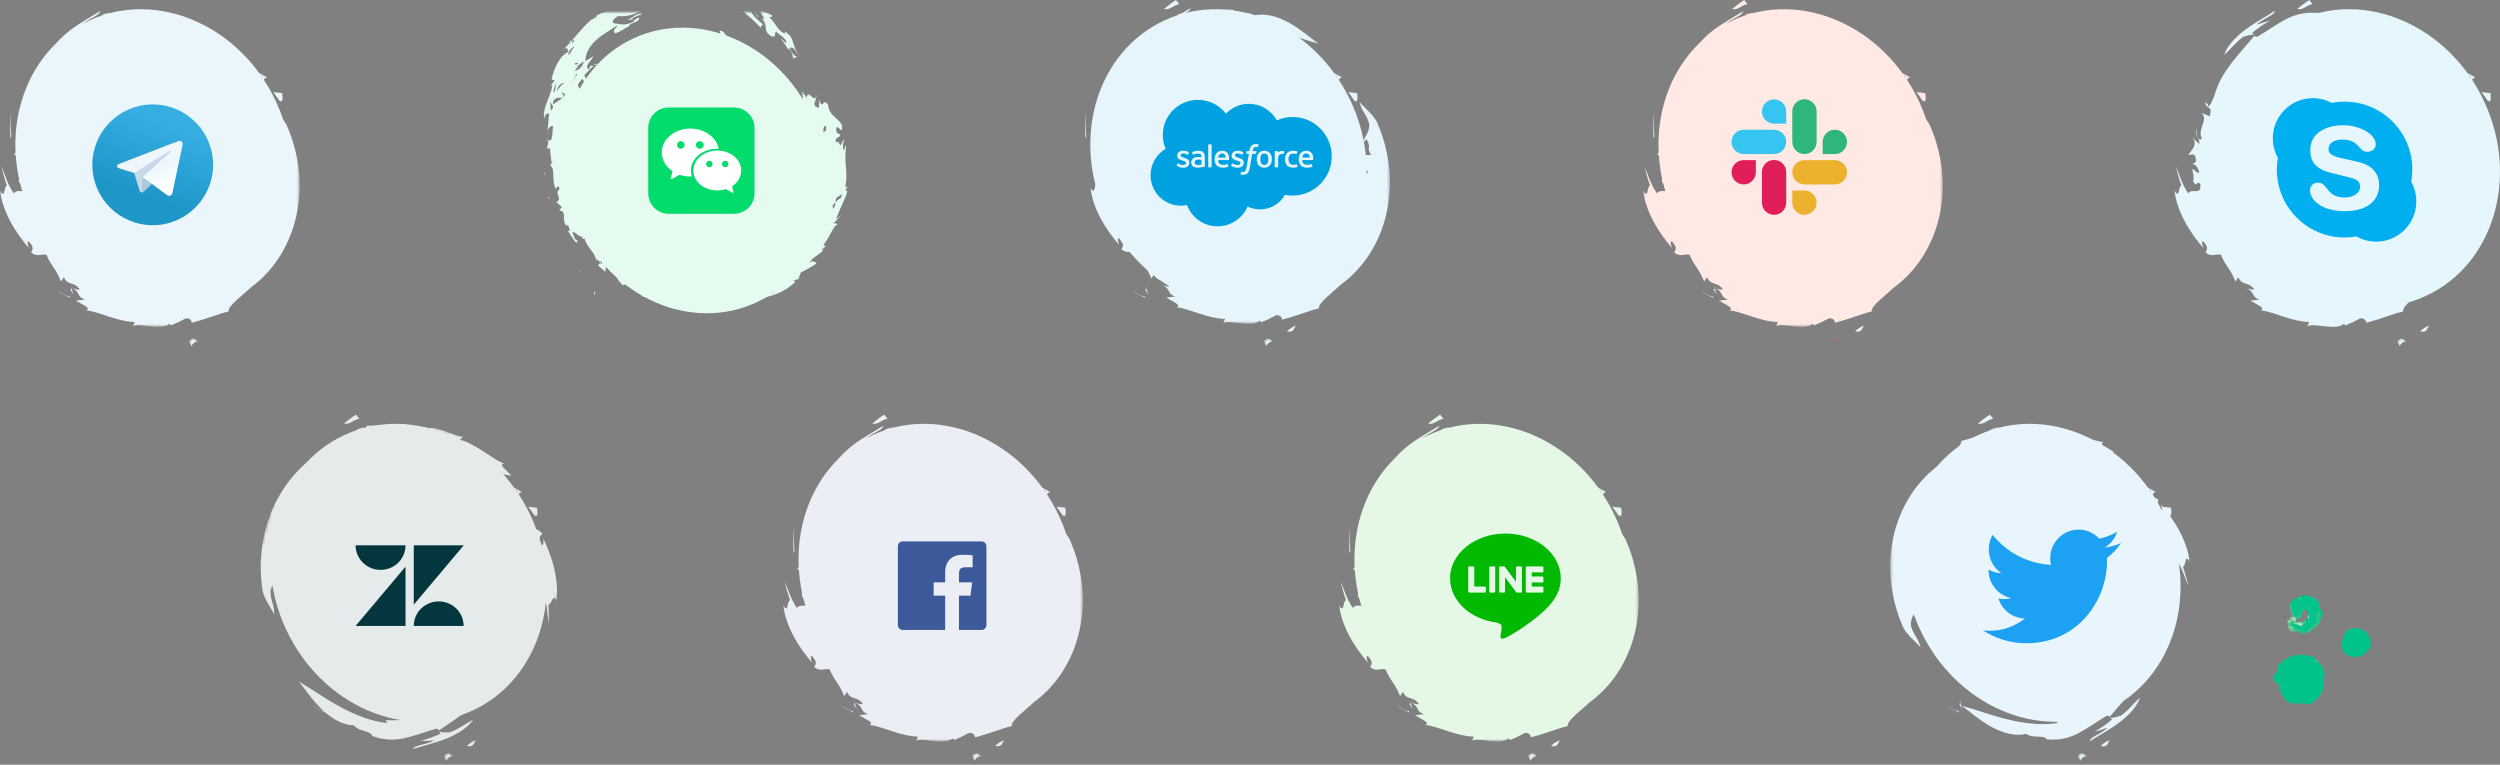 <svg xmlns="http://www.w3.org/2000/svg" width="814" height="249" fill="none" viewBox="0 0 814 249">
    <rect x="0" y="0" width="814" height="249" fill="#808080" stroke="none"/>
    <g clip-path="url(#prefix__clip0)">
        <path fill="#00C38B" d="M745.862 229.005c-2.6-1.2-3.3-3.5-4-6-.1-.5-.3-.7-.8-.9-1.2-.4-1.3-1.5-.4-2.4.5-.5.8-1 .8-1.7.1-1.2.9-2 1.8-2.7 2.9-2.4 6.2-2.5 9.6-1.5.5.1.9.4 1.1.9 0 .5.3.7.8.8 1.8 1.5 2.5 3.4 1.9 5.7 0 .2-.1.3-.1.5.3 2.9-1 5-3.2 6.8-.3.2-.5.5-.7.7-2.2-.2-4.5-.2-6.8-.2zM771.863 210.903c-.7.7-1.4 1.3-2 2-1.4 1.5-5 1.3-6.4-.3-1.3-1.5-1.3-2.8-.6-4.6.4-1.1.6-2 1.5-2.7 2.1-1.7 6-.6 6.9 1.9.1.3.4.6.6.9v2.8z"/>
        <path fill="#01C38B" d="M754.462 195.303c.2.3.4.5.5.8.2.5.2.9-.1 1.3-.1.3 0 .5.2.6 1.3.8 1.5 1.2.9 3-.6.7-.7.2-.8-.3-.1-.5.1-1-.1-1.5-.5.7-.6 1.4-.4 2.1 0 .3 0 .7-.1 1 0 .2-.1.3-.2.5-.1.1-.2.2-.4.2-.1.1-.3.1-.4.2-.6.5-1 1-1.4 1.6-.3.5-.8.8-1.4 1-.5.2-.6-.5-1-.5-.5-.4-1.1-.6-1.8-.6-.3 0-.6-.1-.9-.3-.3-.2-.6-.4-.5-.8.1-.4.5-.3.9-.2.3.1.6.1 1 .1s.9.1 1.2-.2c.3-.3.6-.3.8-.7 0-.2.1-.3.2-.5.1-.4.4-.6.7-.9.4-.3.2-.7.2-1 0-.6 0-1.1-.5-1.5-1.3-.2-1.6 0-1.5 1.2v.6c0 .1-.1.2-.2.3-.6.1-.7-.3-.8-.8-.1.5-.3.9-.8.8-.4 0-.9-.2-.9-.7 0-.5-.5-.5-.7-.8 0-.6 0-1.2-.3-1.8-.3-.4-.2-.8 0-1.3 2-2.2 4.8-3.1 7.7-1.5.2.3.6.3.9.6z"/>
        <path fill="#29C587" d="M754.462 201.302c-.6-.7-.3-1.4.1-2 .1-.2.3-.5.5-.7.6.6.5 1.3.4 1.9-.1.6 0 .7.5.5.1.4-.2.6-.4.8-.3 0-.4-.2-.6-.4-.2 0-.3 0-.5-.1z"/>
        <path fill="#75CE93" d="M745.262 204.805c-.3-.5-.199-1-.099-1.5.4-.3.6.1.9.2.4.4 1 .6 1.1 1.3-.3.5-.7.4-1.2.2-.3 0-.501-.1-.701-.2z"/>
        <path fill="#22C486" d="M750.062 205.203c.4-.1.3.6.7.5.1.1.1.1.1.2s-.1.1-.1.1c-1.1.6-1.9.1-2.7-.5-.1-.1-.1-.2 0-.3.7-.6 1.3.1 2 0z"/>
        <path fill="#21C68C" d="M754.962 201.305c.3.1.4.3.5.6v.2c-.3.3-.3.7-.5 1-.3.5-.6 1-1.2 1.1-.2-.2-.1-.5 0-.7.1-.3.4-.5.5-.7v-.4c.3-.4.3-1 .7-1.1z"/>
        <path fill="#32C689" d="M745.863 196.305c.1 1.1.8 2 .5 3.2.1.1.1.2 0 .3-.1.1-.2.1-.3-.1.1-.7-.2-1.3-.4-1.9-.2-.4-.2-1 .2-1.5z"/>
        <path fill="#33C689" d="M750.762 206.005v-.3c.4-.3.8-.7 1.2-1 .3-.2.6-.3.9-.1l.1.1c-.6.5-1.1 1.5-2.2 1.3z"/>
        <path fill="#97D8A7" d="M745.062 202.002c.4.1.7 0 .7-.5 0-.3 0-.7.5-.6.1.1.2.3.1.5 0 .2-.1.3-.1.5-.3 1.1-.3 1.1-1.1.9-.1-.2-.3-.5-.1-.8z"/>
        <path fill="#3AC687" d="M745.362 202.804c.9-.1.6-.8.7-1.3.4-.1.4.2.5.5.1.3 0 .6-.1.9-.1.3-.4.6-.6.8-.3-.1-.4-.5-.7-.5-.1 0-.1-.1-.1-.2-.1-.2 0-.3.3-.2z"/>
        <path fill="#6ECD92" d="M748.062 205.302v.3c-.9-.2-2.1.4-2.8-.7h.8c.4.5.9.1 1.3.1.3 0 .5 0 .7.3z"/>
        <path fill="#1AC68E" d="M755.062 198.002c-.4-.2-.9-.3-.3-.9.3-.3.1-.7.2-1 .7.6 0 1.3.1 1.9z"/>
        <path fill="#3EC688" d="M753.962 203.502c-.1.2-.1.4-.2.6 0 .1.001.1-.099.2-.5.3-.601 0-.601-.4 0-.3.3-.6.4-.8.1-.1.2-.2.3-.2.3.1.1.4.2.6z"/>
        <path fill="#47C687" d="M754.762 215.402c-.8.3-1.1 0-.8-.8.3.3.6.5.8.8z"/>
        <path fill="#83D196" d="M745.362 202.802c-.1.1-.2.1-.3.2-.4-.3-.3-.8-.2-1.2.1-.2.2.1.2.2.1.2.2.5.3.8z"/>
        <path fill="#33C689" d="M753.262 203.805c0 .3.1.5.5.5-.1.3-.4.4-.7.5l-.1-.1c-.2-.4-.3-.8.3-.9z"/>
        <path fill="#29C587" d="M754.962 203.004c0-.4 0-.8.5-1 0 .4-.2.7-.5 1z"/>
        <path fill="#1AC68E" d="M754.462 195.305c-.4-.1-.699-.2-.9-.5.301 0 .7.1.9.5z"/>
        <path fill="#13C388" d="M743.763 223.504c.3 0 .3.1.3.3 0 .1 0 .3-.1.3-.2.1-.3-.1-.3-.2-.1-.2 0-.4.1-.4z"/>
        <path fill="#13C387" d="M744.862 223.604c-.1.1-.1.3-.2.3-.2.1-.3-.1-.3-.2s.1-.2.2-.2.2.1.3.1z"/>
        <path fill="#1DC385" d="M756.462 219.702c0 .2 0 .6-.1.6-.3 0-.1-.2-.2-.4 0-.1 0-.2.1-.3.1 0 .2 0 .2.1z"/>
        <path fill="#11C489" d="M748.062 205.305c-.2 0-.5 0-.7-.1-.2-.1-.4-.2-.3-.5-.3-.5-.6-.9-1.2-1 0-.4 0-.7.5-.7.1-.1.3-.2.5-.2l1.2.3c.3.1.6.3.6.6-.6.1-1.2 0-1.9-.3.3.7.8 1 1.2 1 .8 0 1.5.2 2.1.8-.7.4-1.4-.2-2 .1z"/>
        <path fill="#28C68B" d="M749.362 200.802c.2.3.2.5-.3.4-.5 0-1 .3-1.5.2-.4-.1-.8-.2-1-.7l-.3-.9v-.3c.2.1.6-.7.7 0 .1.6.1 1.2.8 1.1.7-.1.5-.8.6-1.3 0-.1.1-.1.2-.2.5.5-.1 1.4.8 1.7zM751.262 198.603c-1.8-.5-1.6 1.1-1.9 2v-.6c-.3-1.5.4-2 1.9-1.4z"/>
        <path fill="#11C489" d="M753.262 203.802c-.3.2-.2.6-.3.9-.3 0-.599 0-.9.1.301-.7.801-1.3 1.5-1.7-.1.2-.2.4-.3.7z"/>
        <path fill="#ABE2BF" d="M748.663 203.705c-.2-.1-.4-.3-.601-.4.401-1 1.001-.5 1.601-.2 0 .1.099.1.099.2-.1.7-.699.4-1.099.4z"/>
        <path fill="#17C487" d="M750.562 197.604c.4 0 .8-.1 1.1.4-.5.1-1 .3-1.4-.1 0-.3 0-.4.3-.3z"/>
        <path fill="#50CC93" d="M749.263 202.503c.499.1 1-.2 1.5-.3v.5c-.201.3-.6.3-.9.4-.3 0-.4-.1-.6-.3-.1-.1-.1-.2 0-.3z"/>
        <path fill="#36C585" d="M754.962 201.305c-.2.4-.3.8-.8 1 0-.4.1-.7.3-1 .2 0 .4-.3.5 0z"/>
        <path fill="#84D7A7" d="M751.462 201.503c-.1-.4-.2-.9.2-1.3.1.5.7 1-.2 1.3z"/>
        <path fill="#0BC388" d="M750.562 197.603l-.2.2c-.2 0-.4-.1-.4-.3 0-.1.2-.3.3-.3.2-.1.2.2.3.4z"/>
        <path fill="#0FC387" d="M752.362 198.003c0-.1-.1-.1-.2-.2.1 0 .2-.1.3-.1.1 0 .1.1.2.2 0 .1-.2.1-.3.1z"/>
        <path fill="#ABE0BB" d="M748.962 194.602c.1 0 .201.1.201.2-.1.1-.201.2-.401.2 0 0-.099-.1-.2-.1 0-.2.2-.3.4-.3z"/>
        <path fill="#43C688" d="M747.062 204.703c.1.2.2.3.3.5-.4-.1-1.1.4-1.2-.4.3.2.6.2.9-.1z"/>
        <path fill="#9DDAAA" d="M746.562 200.703c.301.2.701.3 1 .5-.299.3.4.6 0 .8-.1.2-.099.3-.199.5-.4 0-.8-.1-1-.5 0-.2 0-.4-.301-.5l.301-.3c.1-.1.199-.3.199-.5z"/>
        <path fill="#2EC589" d="M746.362 202.004c.3.2.7.3 1 .5.1.1.1.2.1.3-.2.1-.4.1-.6.2h-.5v-1z"/>
        <path fill="#36C88E" d="M747.262 202.704v-.2h2v.2c-.6.2-1.3.4-2 0z"/>
        <path fill="#9CDAAC" d="M747.262 202.703h2c.2.1.4.2.5.3v.2c-.6 0-1.2-.6-1.7.1-.4-.1-.9 0-1.2-.3.2-.1.3-.2.4-.3z"/>
    </g>
    <path fill="#E5F5FB" fill-rule="evenodd" d="M439.868 33.093c11.515 24.774 3.001 53.099-19.018 63.265-22.017 10.165-49.202-1.677-60.717-26.451-11.517-24.774-3.002-53.099 19.017-63.265 22.018-10.165 49.202 1.677 60.718 26.451zM440.941 32.734c1.23.946 1.139-.813.942-2.414-.946-.13-1.926-.23-2.883-.32.71.884 1.293 1.821 1.941 2.734z" clip-rule="evenodd"/>
    <path fill="#E5F5FB" fill-rule="evenodd" d="M437 25.22l-2.168-1.17c-.729-.369-1.471-.712-2.193-1.05.9.598 1.827 1.202 2.698 1.87.472 1.781-.121 2-.936 1.712-.826-.285-1.842-1.106-2.401-1.468 1.767 2.055 2.599 2.129 3.224 1.628.617-.488.972-1.544 1.776-1.523zM430.943 20.255c-1.64-2.556-2.202-.634-1.836.718.57-.368 2.22.659 1.836-.718zM374 96c-.319-.8-.717-1.658-.49-1.906-.628-.262-.889-.083.49 1.906zM373.169 93.459c.2.05.417.102.662.177-.178-.093-.318-.182-.533-.272-.082.01-.082.066-.129.094z" clip-rule="evenodd"/>
    <mask id="prefix__a" width="98" height="104" x="355" y="2" maskUnits="userSpaceOnUse">
        <path fill="#fff" fill-rule="evenodd" d="M355 2.516h97.558v102.89H355V2.516z" clip-rule="evenodd"/>
    </mask>
    <g mask="url(#prefix__a)">
        <path fill="#E5F5FB" fill-rule="evenodd" d="M372.37 44.516c-.933-2.258-.151-3.46-.214-5.563.627-.28 1.272-.537 1.924-.773-.052-1.112-.342-1.439-.686-1.699-.35-.267-.758-.465-.975-1.389.403-.423.762-.992 1.028-1.647.316-.63.533-1.358.78-2.032.456-1.368.857-2.63 1.12-3.032.515-.098.655.217.707.605.057.395.048.882.195 1.126.633-2.442-.91-3.193.934-5.88l.41.233c1.274-3.803 4.3-7.356 8.184-9.902 3.905-2.596 8.501-4.185 13.088-5.24-.638-.047-.507-.42-.785-.75 5.01-.762 10.622-.182 15.933 1.112 5.347 1.268 10.383 3.198 15.243 4.514-2.553-1.81-5.714-4.688-9.503-6.766-1.873-1.059-3.895-1.856-5.863-2.323-1.979-.425-3.909-.5-5.59-.017-.509-.426-1.151-.63-1.821-.759-.67-.143-1.372-.153-2.029-.17-1.313-.073-2.438-.035-2.919-.949-4.601-.373-7.829.763-10.61 2.246-2.802 1.518-5.259 3.305-8.771 5.425-1.159.38-1.139-.648-1.878-1.141 1.772-1.485 3.699-2.838 5.773-3.978-1.414.334-2.817.76-4.205 1.263.311-.416.843-.795 1.446-1.185.598-.403 1.287-.77 1.942-1.12.644-.371 1.254-.72 1.712-1.063.454-.353.746-.732.75-1.146-2.791 1.922-6.481 3.771-9.711 6.222-3.214 2.428-5.921 5.386-6.772 8.163 1.892-1.674 3.777-4.222 6.248-5.928.699-.165 1.499-.467 2.179-.606.694-.122 1.243-.107 1.417.278-2.74 3.191-5.06 5.83-7.296 8.647-2.176 2.832-4.21 5.913-5.416 9.768-.601 1.92-1.561 4.455-2.405 4.583.085-1.385-.848-.59-.885-1.789-.131 1.528.621 1.807 1.139 2.193.542.393.87.87.28 2.827-.9-.366-1.796-.743-2.69-1.13 1.279 1.164.922 2.373.423 3.793-.487 1.405-1.102 3.055-.263 4.615-1.181 1.068-1.826-1.007-1.651-3.444-.752 2.712.922 3.063.839 5.187-.838-.682-1.596-1.395-2.395-2.145.564.625.799 1.187.846 1.715.058.528-.092 1.022-.34 1.494-.516.942-1.321 1.805-1.691 2.527.302.063.901-.255 1.428-.206.53.05.957.45 1.045 1.92-.187 1.294-.865.721-1.179 1.06.63.1 1.834 1.022 2.234 2.898-.744.502-1.45-1.061-2.278-1.076.119.748.319 1.409.395 2.039.077.632.061 1.228-.133 1.84 1.28 2.449 1.113-.431 2.347.924.241 1.995-.392 2.305-1.278 2.331-.878.03-1.997-.254-2.614.752-2.084-2.798-3.207-7.019-4.052-8.74.516 2.121 1.083 4.215 1.822 6.241-.507-.082-.678 1.085-.873 1.891-.193.8-.5 1.265-1.41-.325.401 3.347 1.662 6.887 3.39 10.107 1.718 3.232 3.894 6.152 5.961 8.561-.237-.916-.647-2-.036-2.159 2.196 2.381 1.045 2.721.84 3.687 1.987 1.555 3.114.365 4.974.696.461 1.14.904 1.993 1.332 2.678.419.696.791 1.254 1.167 1.78.372.53.706 1.07 1.061 1.736.369.653.733 1.458 1.174 2.54l.916-1.4c.658 1.441 1.479 1.8 2.37 2.058.898.266 1.788.523 2.781 1.804-.057.382-1.303.058-2.305-.248 2.573 1.225 1.287 2.698 3.999 3.686-.947.122-1.913.23-2.899.322 1.941 1.245 5.157 2.401 3.348 3.18 2.245.189 4.813 1.2 7.582 2.078 2.749.898 5.689 1.681 8.239 1.696l-.638 1.319c.739-.267 1.696-.315 2.752-.215 1.065.056 2.236.254 3.415.346.589.049 1.175.094 1.743.118.567.007 1.118-.02 1.628-.074 1.02-.093 1.884-.406 2.43-.929l.394.577c1.708-.686 3.343-1.476 4.896-2.336 2.245-.178 1.883 2.04 1.955 1.431 5.009-1.278 8.625-2.889 11.933-3.65-.025-.524.239-1.093.694-1.68.45-.597 1.066-1.257 1.798-1.9 1.426-1.345 3.229-2.785 4.705-4.196 3.997-2.86 7.408-6.692 9.991-10.988 1.278-2.159 2.372-4.424 3.245-6.76.855-2.344 1.509-4.742 1.971-7.154.439-2.418.673-4.846.745-7.245.043-2.402-.094-4.772-.377-7.081-.624-4.618-1.831-8.984-3.527-12.909-.365-1.216-1.367-2.49-2.503-3.723l-1.797-1.816c-.62-.589-1.212-1.172-1.723-1.76.259.89.516 1.545.781 2.09.256.545.493.987.761 1.418.54.859 1.084 1.725 1.632 3.459.142 1.383-.212 2.435-.725 3.437-.481.996-1.12 1.943-1.526 3.121.464-.457.926-.925 1.385-1.407.993 1.614.849 2.282.749 2.814-.096.542-.158.956.787 2.282l-2.621.132c.357.203.573.515.685.883.094.369.083.793.01 1.218-.129.851-.586 1.698-.918 2.18.604.287 1.218.587 1.817.897-1.047 2.168-1.62 3.5-3.308 3.949l1.674-.026c-.563.344-.769 2.35-1.252 3.885-.525 1.535-1.172 2.543-2.276 1.047.249.646.912 1.378.385 2.573l-1.641-.303c-.098 1.825-.596 3.822-1.658 3.9.026-1.021-.539-1.581-1.117-2.127-.707 1.61-.871 2.587-.689 3.323.194.742.716 1.213 1.264 1.669.548.46 1.121.905 1.344 1.632.23.729.087 1.75-.892 3.25l-.838-.674c-.034.687-.041 1.42-.126 2.114-.761.216-1.468.447-2.227.598.61 2.14-1.26 4.005-3.558 5.457-2.317 1.49-4.987 2.492-6.512 4.263-.342.27-.81.355-1.325.412-.518.055-1.094.051-1.721.01-.622-.033-1.268-.028-1.955-.015-.678.037-1.375.153-2.112.371l.587 1.558c-1.455-.47-4.541-.591-7.42-1.516-2.889-.87-5.466-2.498-6.106-4.561-2.286.857.143.378-.12 1.662-.555.107-1.049.162-1.484.174-.432-.01-.805-.07-1.129-.157-.652-.16-1.09-.519-1.437-.907-.696-.769-.987-1.852-1.815-2.666-1.323-.099-.947.226-.425.666.512.444 1.193.929.311 1.289-1.672-1.296-2.578-1.198-3.695-1.128-1.077.027-2.392.035-4.317-1.852.074-1.056 1.473.193 2.249-.1-1.968-.157-4.297-1.494-6.471-3.368-2.192-1.868-4.212-4.24-6.044-6.32-1.487-2.858-3.242-6.36-4.435-10.193-1.229-3.806-1.859-7.861-1.644-11.373l-.61-.036c.275-.774.363-1.516.4-2.264.001-.745-.042-1.491-.123-2.255-.138-1.52-.32-3.139.175-4.74-.346.504-.676 1.023-.978 1.559z" clip-rule="evenodd"/>
    </g>
    <path fill="#E5F5FB" fill-rule="evenodd" d="M384 1.329L382.878 0c-.68.433-1.338.91-1.982 1.413-.649.484-1.286.98-1.896 1.528 1.03.172 1.665-.049 2.354-.441.679-.41 1.435-.911 2.646-1.171zM384.293 5c.555-.34 1.117-.699 1.707-1-.512.116-1.013.266-1.512.423-.497.157-1.004.29-1.488.479.429.01.865.055 1.293.098zM353.42 45l.272-.55c-.258-2.776-.279-5.602-.046-8.45-.361 3.02-.426 6.032-.226 9zM372.613 96.478c-1.336-.047-2.412-1.154-3.613-1.478.644.368 1.316.703 1.986 1.034.669.33 1.324.67 2.014.966l-.387-.522z" clip-rule="evenodd"/>
    <mask id="prefix__b" width="4" height="3" x="411" y="110" maskUnits="userSpaceOnUse">
        <path fill="#fff" fill-rule="evenodd" d="M411.599 110.23h2.916v2.769h-2.916v-2.769z" clip-rule="evenodd"/>
    </mask>
    <g mask="url(#prefix__b)">
        <path fill="#E5F5FB" fill-rule="evenodd" d="M412.115 112.999c1.569-3.175 4.005-.696.906-2.769-3.031 1.022-.156 1.662-.906 2.769z" clip-rule="evenodd"/>
    </g>
    <path fill="#E5F5FB" fill-rule="evenodd" d="M422 106c-1.536.516-2.249 1.227-3 1.888 1.209.273 1.737.013 2.064-.407.33-.418.471-1.003.936-1.481z" clip-rule="evenodd"/>
    <path fill="#00A1E0" fill-rule="evenodd" d="M399.168 37.01c1.902-1.977 4.55-3.203 7.48-3.203 3.892 0 7.29 2.165 9.099 5.379 1.618-.72 3.371-1.092 5.143-1.09 7.022 0 12.715 5.727 12.715 12.79 0 7.064-5.693 12.79-12.715 12.79-.857 0-1.695-.086-2.505-.25-1.592 2.834-4.629 4.748-8.113 4.748-1.458 0-2.839-.336-4.067-.933-1.614 3.788-5.377 6.443-9.761 6.443-4.567 0-8.459-2.88-9.954-6.921-.652.138-1.328.21-2.022.21-5.437 0-9.845-4.44-9.845-9.919 0-3.67 1.98-6.875 4.923-8.59-.624-1.432-.945-2.976-.943-4.537 0-6.3 5.13-11.407 11.456-11.407 3.715 0 7.016 1.76 9.109 4.49zm-16.002 16.856c-.031.081-.001.109.017.125l.008.009c.084.062.171.11.257.158l.08.045c.602.318 1.17.411 1.763.411 1.21 0 1.962-.642 1.962-1.675v-.02c0-.955-.848-1.302-1.644-1.552l-.103-.033-.002-.001c-.599-.195-1.116-.362-1.116-.755v-.022c0-.336.303-.584.772-.584.521 0 1.139.173 1.537.392 0 0 .117.076.16-.038l.246-.66c.023-.064-.018-.11-.059-.136-.454-.276-1.082-.464-1.733-.464l-.121.001c-1.107 0-1.88.667-1.88 1.623v.02c0 1.007.853 1.334 1.652 1.562l.128.04c.583.178 1.084.332 1.084.74v.02c0 .374-.326.652-.852.652-.552.004-1.093-.15-1.559-.447l-.118-.073c-.027-.018-.052-.035-.081-.052-.035-.022-.122-.06-.159.055l-.239.66zm17.729.125c-.018-.016-.047-.044-.017-.125l.239-.66c.036-.107.137-.068.159-.054l.04.026c.048.03.093.06.16.1.465.295 1.006.45 1.558.446.527 0 .853-.278.853-.652v-.02c0-.408-.502-.562-1.084-.74l-.129-.04c-.799-.228-1.652-.555-1.652-1.562v-.02c0-.956.773-1.623 1.88-1.623h.122c.65 0 1.278.188 1.732.463.042.026.082.072.059.136-.02.059-.222.6-.246.66-.043.114-.159.038-.159.038-.398-.22-1.017-.392-1.538-.392-.469 0-.771.248-.771.584v.022c0 .393.516.56 1.116.755h.001l.104.034c.795.25 1.643.597 1.643 1.552v.02c0 1.033-.751 1.675-1.961 1.675-.594 0-1.162-.093-1.764-.411l-.074-.042c-.089-.05-.176-.098-.263-.161l-.008-.009zm12.075-2.15c0 .584-.109 1.044-.324 1.37-.213.32-.534.477-.983.477-.45 0-.769-.155-.979-.477-.211-.325-.319-.785-.319-1.37 0-.583.108-1.042.319-1.364.21-.318.53-.473.979-.473.449 0 .77.155.984.473.214.322.324.781.324 1.364h-.001zm.55-1.955c.212.257.369.555.46.875.099.332.149.697.149 1.082 0 .386-.05.75-.149 1.083-.099.334-.253.63-.46.875-.211.25-.476.45-.775.583-.309.14-.673.21-1.082.21-.41 0-.774-.07-1.084-.21-.308-.14-.569-.337-.774-.583-.208-.247-.361-.542-.461-.875-.098-.332-.148-.696-.148-1.083 0-.386.05-.75.148-1.082.092-.32.248-.617.459-.875.207-.246.468-.444.776-.588.309-.143.674-.216 1.084-.216.409 0 .774.072 1.082.216.299.136.564.337.775.588zm8.755 3.65c-.034-.098-.129-.06-.129-.06-.148.055-.304.107-.47.133-.17.026-.355.04-.554.04-.489 0-.877-.145-1.155-.432-.279-.287-.435-.75-.434-1.376.002-.57.14-1 .388-1.326.246-.325.62-.493 1.12-.493.417 0 .735.049 1.068.153 0 0 .079.035.118-.069l.085-.235.162-.454c.027-.076-.039-.109-.062-.117-.219-.077-.445-.134-.674-.17-.251-.036-.504-.054-.758-.052-.424 0-.802.072-1.126.216-.323.144-.597.342-.813.589-.221.255-.389.552-.492.874-.109.332-.164.698-.164 1.084 0 .835.225 1.51.672 2.005.447.495 1.118.747 1.994.747.517 0 1.048-.104 1.43-.254 0 0 .073-.035.041-.12l-.248-.683h.001zm2.042-3.056c-.138.21-.228.48-.276.804h2.438c-.024-.313-.086-.594-.226-.804-.214-.318-.51-.495-.959-.495-.448 0-.768.175-.977.495zm3.124.091c-.086-.294-.236-.566-.438-.797-.22-.237-.435-.402-.649-.494-.31-.131-.643-.199-.98-.198-.426 0-.814.072-1.128.219-.314.147-.579.348-.787.599-.213.26-.371.561-.463.884-.102.354-.153.72-.15 1.088 0 .394.051.76.155 1.09.104.33.271.623.496.865.224.244.513.435.859.568.344.133.762.202 1.241.2.988-.003 1.508-.222 1.722-.34.037-.021.074-.058.028-.164l-.223-.624c-.033-.093-.128-.059-.128-.059l-.045.017-.02.008c-.242.093-.597.229-1.338.227-.531 0-.924-.157-1.17-.4-.253-.25-.376-.617-.399-1.135l3.419.003s.09-.001.1-.088l.002-.018c.016-.116.1-.739-.104-1.45zm-30.503-.091c-.139.21-.228.48-.277.804h2.438c-.024-.313-.086-.594-.226-.804-.214-.318-.51-.495-.959-.495-.448 0-.767.175-.976.495zm3.122.091c-.086-.294-.235-.566-.437-.797-.22-.237-.435-.402-.648-.494-.31-.13-.643-.198-.979-.198-.427 0-.815.072-1.129.219-.315.147-.58.348-.788.599-.213.26-.371.561-.463.884-.102.354-.152.72-.15 1.088 0 .394.052.76.156 1.09.103.33.27.623.496.865.224.244.513.435.859.568.343.133.761.202 1.241.2.987-.003 1.507-.222 1.722-.34.037-.021.073-.058.028-.164l-.223-.624c-.034-.093-.129-.059-.129-.059l-.065.025c-.243.093-.596.229-1.339.227-.529 0-.923-.157-1.169-.4-.253-.25-.376-.617-.398-1.135l3.419.003s.09-.001.099-.088l.002-.018c.016-.116.1-.739-.105-1.45zm-10.986 2.744c.046.069.065.095.198.202h-.001c-.001 0 .308.241 1.003.2.49-.03.923-.123.923-.123v-1.55s-.438-.072-.927-.079c-.698-.009-.995.247-.992.246-.206.146-.305.36-.305.66 0 .19.034.34.101.444zm1.558-2.196c-.177-.012-.355-.017-.533-.017-.293 0-.576.037-.842.109-.256.066-.498.178-.714.33-.208.148-.375.338-.496.562-.125.243-.188.513-.182.786 0 .301.051.564.156.778.104.215.254.395.446.533.19.138.425.24.697.301.267.06.572.092.904.092.351 0 .701-.03 1.039-.087.288-.05.575-.104.861-.165.114-.027.24-.062.24-.062.085-.02.078-.11.078-.11l-.002-3.118c0-.684-.183-1.19-.544-1.505-.359-.314-.886-.472-1.57-.472-.307.003-.613.032-.916.085 0 0-.746.144-1.054.383 0 0-.067.042-.03.136l.242.649c.03.084.112.055.112.055s.026-.01.056-.028c.657-.356 1.489-.345 1.489-.345.37 0 .654.073.846.22.186.142.281.357.281.812v.144c-.295-.042-.564-.066-.564-.066zm27.575-1.829c.01.023.01.05 0 .072-.033.093-.198.56-.257.716-.023.06-.059.1-.124.092 0 0-.197-.046-.376-.046-.125 0-.3.016-.459.064-.156.048-.298.133-.423.253-.124.122-.225.291-.299.502-.076.214-.113.554-.113.895v2.54c0 .057-.047.104-.103.104h-.899c-.057 0-.104-.047-.104-.104v-5.085c0-.057.041-.103.098-.103h.876c.058 0 .099.046.099.104v.414c.131-.175.366-.329.578-.425.213-.095.452-.167.881-.14.194.013.386.046.573.097.024.009.042.027.052.05zm-8.431-2.283c-.111-.033-.224-.06-.339-.08-.153-.026-.309-.037-.464-.035-.618 0-1.106.174-1.447.517-.341.342-.572.863-.688 1.547l-.042.23h-.776s-.094-.004-.114.099l-.127.71c-.01.066.02.11.111.11h.755l-.766 4.265c-.059.344-.129.626-.205.84-.075.212-.148.37-.239.486-.087.11-.17.193-.313.24-.117.04-.254.058-.402.058-.082 0-.192-.014-.274-.03-.064-.012-.126-.033-.184-.06 0 0-.089-.033-.124.055-.028.073-.229.625-.254.693-.023.067.01.12.053.136.101.036.176.06.312.092.19.044.351.047.502.047.314 0 .601-.045.839-.13.243-.093.46-.244.631-.44.199-.22.325-.448.444-.763.135-.371.236-.754.301-1.144l.77-4.346h1.126s.095.004.115-.1l.127-.708c.008-.068-.02-.11-.112-.11h-1.093l.003-.016.003-.017c.017-.104.068-.428.175-.736.054-.154.155-.278.24-.364.08-.08.178-.141.286-.177.108-.035.232-.052.367-.052.103 0 .204.012.28.028.107.022.148.034.176.043.112.033.126 0 .148-.053l.261-.716c.028-.077-.039-.11-.062-.119zm-15.273.1v7.276c0 .056-.041.102-.098.102h-.907c-.057 0-.098-.046-.098-.102v-7.276c0-.057.041-.103.098-.103h.906c.057 0 .099.046.099.103z" clip-rule="evenodd"/>
    <path fill="#FFE9E5" fill-rule="evenodd" d="M624.868 33.093c11.515 24.774 3.001 53.099-19.018 63.265-22.017 10.165-49.202-1.677-60.717-26.451-11.517-24.774-3.002-53.099 19.017-63.265 22.018-10.165 49.202 1.677 60.718 26.451zM625.941 32.734c1.23.946 1.139-.813.942-2.414-.946-.13-1.926-.23-2.883-.32.71.884 1.293 1.821 1.941 2.734z" clip-rule="evenodd"/>
    <path fill="#FFE9E5" fill-rule="evenodd" d="M622 25.22l-2.168-1.17c-.729-.369-1.471-.712-2.193-1.05.9.598 1.827 1.202 2.698 1.87.472 1.781-.121 2-.936 1.712-.826-.285-1.842-1.106-2.401-1.468 1.767 2.055 2.599 2.129 3.224 1.628.617-.488.972-1.544 1.776-1.523zM615.943 20.255c-1.64-2.556-2.202-.634-1.836.718.57-.368 2.22.659 1.836-.718zM559 96c-.319-.8-.717-1.658-.49-1.906-.628-.262-.889-.083.49 1.906zM558.169 93.459c.2.05.417.102.662.177-.178-.093-.318-.182-.533-.272-.082.01-.082.066-.129.094z" clip-rule="evenodd"/>
    <mask id="prefix__c" width="98" height="104" x="535" y="3" maskUnits="userSpaceOnUse">
        <path fill="#fff" fill-rule="evenodd" d="M535 3.516h97.558v102.89H535V3.516z" clip-rule="evenodd"/>
    </mask>
    <g mask="url(#prefix__c)">
        <path fill="#FFE9E5" fill-rule="evenodd" d="M552.37 45.516c-.933-2.258-.151-3.46-.214-5.563.627-.28 1.272-.537 1.924-.773-.052-1.112-.342-1.439-.686-1.699-.35-.267-.758-.465-.975-1.389.403-.423.762-.992 1.028-1.647.316-.63.533-1.358.78-2.032.456-1.368.857-2.63 1.12-3.032.515-.098.655.217.707.605.057.395.048.882.195 1.126.633-2.442-.91-3.193.934-5.88l.41.233c1.274-3.803 4.3-7.356 8.184-9.902 3.905-2.596 8.501-4.185 13.088-5.24-.638-.047-.507-.42-.785-.75 5.01-.762 10.622-.182 15.933 1.111 5.347 1.269 10.383 3.199 15.243 4.515-2.553-1.81-5.714-4.688-9.503-6.766-1.873-1.059-3.895-1.856-5.863-2.323-1.979-.425-3.909-.5-5.59-.017-.509-.426-1.151-.63-1.821-.759-.67-.143-1.372-.153-2.029-.17-1.313-.073-2.438-.035-2.919-.949-4.601-.373-7.829.763-10.61 2.246-2.802 1.518-5.259 3.305-8.771 5.425-1.159.38-1.139-.648-1.878-1.141 1.772-1.485 3.699-2.838 5.773-3.978-1.414.334-2.817.76-4.205 1.263.311-.416.843-.795 1.446-1.185.598-.403 1.287-.77 1.942-1.12.644-.371 1.254-.72 1.712-1.063.454-.353.746-.732.75-1.146-2.791 1.922-6.481 3.771-9.711 6.222-3.214 2.428-5.921 5.386-6.772 8.163 1.892-1.674 3.777-4.222 6.248-5.928.699-.165 1.499-.467 2.179-.606.694-.122 1.243-.107 1.417.278-2.74 3.191-5.06 5.83-7.296 8.647-2.176 2.832-4.21 5.913-5.416 9.768-.601 1.92-1.561 4.455-2.405 4.583.085-1.385-.848-.59-.885-1.789-.131 1.528.621 1.807 1.139 2.193.542.393.87.87.28 2.827-.9-.366-1.796-.743-2.69-1.13 1.279 1.164.922 2.373.423 3.793-.487 1.405-1.102 3.055-.263 4.615-1.181 1.068-1.826-1.007-1.651-3.444-.752 2.712.922 3.063.839 5.187-.838-.682-1.596-1.395-2.395-2.145.564.625.799 1.187.846 1.715.058.528-.092 1.022-.34 1.494-.516.942-1.321 1.805-1.691 2.527.302.063.901-.255 1.428-.206.53.05.957.45 1.045 1.92-.187 1.294-.865.721-1.179 1.06.63.1 1.834 1.022 2.234 2.898-.744.502-1.45-1.061-2.278-1.076.119.748.319 1.409.395 2.039.077.632.061 1.228-.133 1.84 1.28 2.449 1.113-.431 2.347.924.241 1.995-.392 2.305-1.278 2.331-.878.03-1.997-.254-2.614.752-2.084-2.798-3.207-7.019-4.052-8.74.516 2.121 1.083 4.215 1.822 6.241-.507-.082-.678 1.085-.873 1.891-.193.8-.5 1.265-1.41-.325.401 3.347 1.662 6.887 3.39 10.107 1.718 3.232 3.894 6.152 5.961 8.561-.237-.916-.647-2-.036-2.159 2.196 2.381 1.045 2.721.84 3.687 1.987 1.555 3.114.365 4.974.696.461 1.14.904 1.993 1.332 2.678.419.696.791 1.254 1.167 1.78.372.53.706 1.07 1.061 1.736.369.653.733 1.458 1.174 2.54l.916-1.4c.658 1.441 1.479 1.8 2.37 2.058.898.266 1.788.523 2.781 1.804-.057.382-1.303.058-2.305-.248 2.573 1.225 1.287 2.698 3.999 3.686-.947.122-1.913.23-2.899.322 1.941 1.245 5.157 2.402 3.348 3.18 2.245.189 4.813 1.2 7.582 2.078 2.749.898 5.689 1.681 8.239 1.696l-.638 1.319c.739-.267 1.696-.315 2.752-.215 1.065.056 2.236.254 3.415.346.589.049 1.175.094 1.743.118.567.007 1.118-.02 1.628-.074 1.02-.093 1.884-.406 2.43-.929l.394.577c1.708-.686 3.343-1.476 4.896-2.336 2.245-.178 1.883 2.04 1.955 1.431 5.009-1.278 8.625-2.889 11.933-3.65-.025-.524.239-1.093.694-1.68.45-.597 1.066-1.257 1.798-1.9 1.426-1.345 3.229-2.785 4.705-4.196 3.997-2.86 7.408-6.692 9.991-10.988 1.278-2.159 2.372-4.424 3.245-6.76.855-2.344 1.509-4.742 1.971-7.154.439-2.418.673-4.846.745-7.245.043-2.402-.094-4.772-.377-7.081-.624-4.618-1.831-8.984-3.527-12.909-.365-1.216-1.367-2.49-2.503-3.723l-1.797-1.816c-.62-.589-1.212-1.172-1.723-1.76.259.89.516 1.545.781 2.09.256.545.493.987.761 1.418.54.859 1.084 1.725 1.632 3.459.142 1.383-.212 2.435-.725 3.437-.481.996-1.12 1.943-1.526 3.121.464-.457.926-.925 1.385-1.407.993 1.614.849 2.282.749 2.814-.096.542-.158.956.787 2.282l-2.621.132c.357.203.573.515.685.883.094.369.083.793.01 1.218-.129.851-.586 1.698-.918 2.18.604.287 1.218.587 1.817.897-1.047 2.168-1.62 3.5-3.308 3.949l1.674-.026c-.563.344-.769 2.35-1.252 3.885-.525 1.535-1.172 2.543-2.276 1.047.249.646.912 1.378.385 2.573l-1.641-.303c-.098 1.825-.596 3.822-1.658 3.9.026-1.021-.539-1.581-1.117-2.127-.707 1.61-.871 2.587-.689 3.323.194.742.716 1.213 1.264 1.669.548.46 1.121.905 1.344 1.632.23.729.087 1.75-.892 3.25l-.838-.674c-.034.687-.041 1.42-.126 2.114-.761.216-1.468.447-2.227.598.61 2.14-1.26 4.005-3.558 5.457-2.317 1.49-4.987 2.492-6.512 4.263-.342.27-.81.355-1.325.412-.518.055-1.094.051-1.721.01-.622-.033-1.268-.028-1.955-.015-.678.037-1.375.153-2.112.371l.587 1.558c-1.455-.47-4.541-.591-7.42-1.516-2.889-.87-5.466-2.498-6.106-4.561-2.286.857.143.378-.12 1.662-.555.107-1.049.162-1.484.174-.432-.01-.805-.07-1.129-.157-.652-.16-1.09-.519-1.437-.907-.696-.769-.987-1.852-1.815-2.666-1.323-.099-.947.226-.425.666.512.444 1.193.929.311 1.289-1.672-1.296-2.578-1.198-3.695-1.128-1.077.027-2.392.035-4.317-1.852.074-1.056 1.473.193 2.249-.1-1.968-.157-4.297-1.494-6.471-3.368-2.192-1.868-4.212-4.24-6.044-6.32-1.487-2.858-3.242-6.36-4.435-10.193-1.229-3.806-1.859-7.861-1.644-11.373l-.61-.036c.275-.774.363-1.516.4-2.264.001-.745-.042-1.491-.123-2.255-.138-1.52-.32-3.139.175-4.74-.346.504-.676 1.023-.978 1.559z" clip-rule="evenodd"/>
    </g>
    <path fill="#FFE9E5" fill-rule="evenodd" d="M569 1.329L567.878 0c-.68.433-1.338.91-1.982 1.413-.649.484-1.286.98-1.896 1.528 1.03.172 1.665-.049 2.354-.441.679-.41 1.435-.911 2.646-1.171zM569.293 5c.555-.34 1.117-.699 1.707-1-.512.116-1.013.266-1.512.423-.497.157-1.004.29-1.488.479.429.01.865.055 1.293.098zM538.42 45l.272-.55c-.258-2.776-.279-5.602-.046-8.45-.361 3.02-.426 6.032-.226 9zM557.613 96.478c-1.336-.047-2.412-1.154-3.613-1.478.644.368 1.316.703 1.986 1.034.669.33 1.324.67 2.014.966l-.387-.522z" clip-rule="evenodd"/>
    <mask id="prefix__d" width="4" height="3" x="596" y="110" maskUnits="userSpaceOnUse">
        <path fill="#fff" fill-rule="evenodd" d="M596.598 110.23h2.916v2.769h-2.916v-2.769z" clip-rule="evenodd"/>
    </mask>
    <g mask="url(#prefix__d)">
        <path fill="#FF2B00" fill-rule="evenodd" d="M597.114 112.999c1.569-3.175 4.005-.696.906-2.769-3.031 1.022-.156 1.662-.906 2.769z" clip-rule="evenodd" opacity=".1"/>
    </g>
    <path fill="#FFE9E5" fill-rule="evenodd" d="M607 106c-1.536.516-2.249 1.227-3 1.888 1.209.273 1.737.013 2.064-.407.33-.418.471-1.003.936-1.481z" clip-rule="evenodd"/>
    <path fill="#E01E5A" fill-rule="evenodd" d="M575.643 52.631c-1.231.717-1.982 2.04-1.966 3.463v9.893c0 2.186 1.771 3.958 3.957 3.958 2.185 0 3.957-1.772 3.957-3.958v-9.893c.016-1.424-.735-2.746-1.966-3.463-1.231-.716-2.751-.716-3.982 0zm-7.902 7.42c2.185 0 3.957-1.771 3.957-3.957v-3.958h-3.957c-2.185 0-3.957 1.772-3.957 3.957 0 2.185 1.771 3.957 3.957 3.957z" clip-rule="evenodd"/>
    <path fill="#36C5F0" fill-rule="evenodd" d="M573.678 36.309c0 2.185 1.771 3.957 3.957 3.957h3.957v-3.957c0-2.186-1.772-3.957-3.957-3.957-2.186 0-3.957 1.771-3.957 3.957zm7.914 9.89c0-2.185-1.772-3.957-3.957-3.957h-9.893c-2.186 0-3.958 1.772-3.958 3.958 0 2.185 1.772 3.957 3.958 3.957h9.893c2.185 0 3.957-1.772 3.957-3.957z" clip-rule="evenodd"/>
    <path fill="#2EB67D" fill-rule="evenodd" d="M587.528 50.16c2.185 0 3.957-1.772 3.957-3.958V36.31c.016-1.424-.735-2.746-1.966-3.463-1.231-.716-2.752-.716-3.982 0-1.231.717-1.982 2.04-1.966 3.463v9.893c0 2.186 1.771 3.958 3.957 3.958zm8.379-7.614c-1.479.612-2.443 2.056-2.443 3.656v3.957h3.957c1.601 0 3.044-.964 3.657-2.442.612-1.48.274-3.182-.858-4.313-1.132-1.132-2.834-1.471-4.313-.858z" clip-rule="evenodd"/>
    <path fill="#ECB22E" fill-rule="evenodd" d="M583.57 56.094c0 2.186 1.772 3.958 3.958 3.958h9.893c2.185 0 3.957-1.772 3.957-3.958s-1.772-3.957-3.957-3.957h-9.893c-2.186 0-3.958 1.771-3.958 3.957zm7.915 9.895c0-2.186-1.772-3.957-3.957-3.957H583.57v3.957c0 2.185 1.772 3.957 3.958 3.957 2.185 0 3.957-1.772 3.957-3.957z" clip-rule="evenodd"/>
    <path fill="#E5F7FD" fill-rule="evenodd" d="M808.868 33.093c11.515 24.774 3.001 53.099-19.018 63.265-22.017 10.165-49.202-1.677-60.717-26.451-11.517-24.774-3.002-53.099 19.017-63.265 22.018-10.165 49.202 1.677 60.718 26.451z" clip-rule="evenodd"/>
    <path fill="#00AFF0" fill-rule="evenodd" d="M785.09 59.221c1.079 1.941 1.653 4.136 1.653 6.37 0 3.496-1.357 6.785-3.825 9.256-2.467 2.474-5.745 3.834-9.233 3.834-2.259 0-4.471-.589-6.425-1.697-1.268.226-2.567.344-3.864.344-2.978 0-5.868-.585-8.587-1.74-2.629-1.112-4.987-2.708-7.014-4.738-2.025-2.031-3.616-4.395-4.725-7.03-1.152-2.726-1.735-5.622-1.735-8.608 0-1.278.114-2.559.332-3.811-1.072-1.934-1.644-4.122-1.644-6.347 0-3.497 1.36-6.785 3.826-9.258 2.466-2.473 5.746-3.835 9.235-3.835 2.137 0 4.248.534 6.125 1.535l.005-.001h.003l.002-.001c1.368-.263 2.774-.395 4.177-.395 2.978 0 5.868.584 8.587 1.737 2.626 1.114 4.987 2.708 7.011 4.739 2.027 2.03 3.617 4.396 4.728 7.03 1.152 2.726 1.736 5.622 1.736 8.607 0 1.346-.127 2.693-.368 4.009zM759.137 33.51l-.157.031.157-.031zm.166.034l.077.039-.077-.04zm-7.162 28.455c0 2.894 3.506 6.757 11.343 6.757 7.458 0 11.153-3.603 11.153-8.428 0-3.116-1.433-6.424-7.085-7.686l-5.16-1.149c-1.963-.447-4.222-1.04-4.222-2.895 0-1.859 1.585-3.157 4.446-3.157 3.382 0 4.599 1.367 5.605 2.497.709.796 1.313 1.474 2.497 1.474 1.506 0 2.824-.887 2.824-2.414 0-3.562-5.687-6.235-10.512-6.235-5.238 0-10.815 2.23-10.815 8.167 0 2.86 1.019 5.903 6.633 7.314l6.972 1.744c2.109.522 2.637 1.711 2.637 2.785 0 1.784-1.769 3.528-4.973 3.528-3.613 0-4.85-1.61-5.896-2.97-.766-.995-1.429-1.858-2.847-1.858-1.507 0-2.6 1.04-2.6 2.526zm15.29 14.958l.027-.004.048-.01c-.025.006-.05.01-.075.014z" clip-rule="evenodd"/>
    <path fill="#E5F7FD" fill-rule="evenodd" d="M809.941 32.734c1.23.946 1.139-.813.942-2.414-.946-.13-1.926-.23-2.883-.32.71.884 1.293 1.821 1.941 2.734zM806 25.22l-2.168-1.17c-.729-.369-1.471-.712-2.193-1.05.9.598 1.827 1.202 2.698 1.87.472 1.781-.121 2-.936 1.712-.826-.285-1.842-1.106-2.401-1.468 1.767 2.055 2.599 2.129 3.224 1.628.617-.488.972-1.544 1.776-1.523zM799.943 20.255c-1.64-2.556-2.202-.634-1.836.718.57-.368 2.22.659 1.836-.718zM743 96c-.319-.8-.717-1.658-.49-1.906-.628-.262-.889-.083.49 1.906zM742.169 93.459c.2.05.417.102.662.177-.178-.093-.318-.182-.533-.272-.082.01-.082.066-.129.094z" clip-rule="evenodd"/>
    <path fill="#E5F7FD" fill-rule="evenodd" d="M725.37 45.516c-.933-2.258-.151-3.46-.214-5.563.627-.28 1.272-.537 1.924-.773-.052-1.112-.342-1.439-.686-1.699-.35-.267-.758-.465-.975-1.389.403-.423.762-.992 1.028-1.647.316-.63.533-1.358.78-2.032.456-1.368.857-2.63 1.12-3.032.515-.098.655.217.707.605.057.395.048.882.195 1.126.633-2.442-.91-3.193.934-5.88l.41.233c1.274-3.803 4.3-7.356 8.184-9.902 3.905-2.596 8.501-4.185 13.088-5.24-.638-.047-.507-.42-.785-.75 5.01-.762 10.622-.182 15.933 1.111 5.347 1.269 10.383 3.199 15.243 4.515-2.553-1.81-5.714-4.688-9.503-6.766-1.873-1.059-3.895-1.856-5.863-2.323-1.979-.425-3.909-.5-5.59-.017-.509-.426-1.151-.63-1.821-.759-.67-.143-1.372-.153-2.029-.17-1.313-.073-2.438-.035-2.919-.949-4.601-.373-7.829.763-10.61 2.246-2.802 1.518-5.259 3.305-8.771 5.425-1.159.38-1.139-.648-1.878-1.141 1.772-1.485 3.699-2.838 5.773-3.978-1.414.334-2.817.76-4.205 1.263.311-.416.843-.795 1.446-1.185.598-.403 1.287-.77 1.942-1.12.644-.371 1.254-.72 1.712-1.063.454-.353.746-.732.75-1.146-2.791 1.922-6.481 3.771-9.711 6.222-3.214 2.428-5.921 5.386-6.772 8.163 1.892-1.674 3.777-4.222 6.248-5.928.699-.165 1.499-.467 2.179-.606.694-.122 1.243-.107 1.417.278-2.74 3.191-5.06 5.83-7.296 8.647-2.176 2.832-4.21 5.913-5.416 9.768-.601 1.92-1.561 4.455-2.405 4.583.085-1.385-.848-.59-.885-1.789-.131 1.528.621 1.807 1.139 2.193.542.393.87.87.28 2.827-.9-.366-1.796-.743-2.69-1.13 1.279 1.164.922 2.373.423 3.793-.487 1.405-1.102 3.055-.263 4.615-1.181 1.068-1.826-1.007-1.651-3.444-.752 2.712.922 3.063.839 5.187-.838-.682-1.596-1.395-2.395-2.145.564.625.799 1.187.846 1.715.058.528-.092 1.022-.34 1.494-.516.942-1.321 1.805-1.691 2.527.302.063.901-.255 1.428-.206.53.05.957.45 1.045 1.92-.187 1.294-.865.721-1.179 1.06.63.1 1.834 1.022 2.234 2.898-.744.502-1.45-1.061-2.278-1.076.119.748.319 1.409.395 2.039.077.632.061 1.228-.133 1.84 1.28 2.449 1.113-.431 2.347.924.241 1.995-.392 2.305-1.278 2.331-.878.03-1.997-.254-2.614.752-2.084-2.798-3.207-7.019-4.052-8.74.516 2.121 1.083 4.215 1.822 6.241-.507-.082-.678 1.085-.873 1.891-.193.8-.5 1.265-1.41-.325.401 3.347 1.662 6.887 3.39 10.107 1.718 3.232 3.894 6.152 5.961 8.561-.237-.916-.647-2-.036-2.159 2.196 2.381 1.045 2.721.84 3.687 1.987 1.555 3.114.365 4.974.696.461 1.14.904 1.993 1.332 2.678.419.696.791 1.254 1.167 1.78.372.53.706 1.07 1.061 1.736.369.653.733 1.458 1.174 2.54l.916-1.4c.658 1.441 1.479 1.8 2.37 2.058.898.266 1.788.523 2.781 1.804-.057.382-1.303.058-2.305-.248 2.573 1.225 1.287 2.698 3.999 3.686-.947.122-1.913.23-2.899.322 1.941 1.245 5.157 2.402 3.348 3.18 2.245.189 4.813 1.2 7.582 2.078 2.749.898 5.689 1.681 8.239 1.696l-.638 1.319c.739-.267 1.696-.315 2.752-.215 1.065.056 2.236.254 3.415.346.589.049 1.175.094 1.743.118.567.007 1.118-.02 1.628-.074 1.02-.093 1.884-.406 2.43-.929l.394.577c1.708-.686 3.343-1.476 4.896-2.336 2.245-.178 1.883 2.04 1.955 1.431 5.009-1.278 8.625-2.889 11.933-3.65-.025-.524.239-1.093.694-1.68.45-.597 1.066-1.257 1.798-1.9 1.426-1.345 3.229-2.785 4.705-4.196 3.997-2.86 7.408-6.692 9.991-10.988 1.278-2.159 2.372-4.424 3.245-6.76.855-2.344 1.509-4.742 1.971-7.154.439-2.418.673-4.846.745-7.245.043-2.402-.094-4.772-.377-7.081-.624-4.618-1.831-8.984-3.527-12.909-.365-1.216-1.367-2.49-2.503-3.723l-1.797-1.816c-.62-.589-1.212-1.172-1.723-1.76.259.89.516 1.545.781 2.09.256.545.493.987.761 1.418.54.859 1.084 1.725 1.632 3.459.142 1.383-.212 2.435-.725 3.437-.481.996-1.12 1.943-1.526 3.121.464-.457.926-.925 1.385-1.407.993 1.614.849 2.282.749 2.814-.096.542-.158.956.787 2.282l-2.621.132c.357.203.573.515.685.883.094.369.083.793.01 1.218-.129.851-.586 1.698-.918 2.18.604.287 1.218.587 1.817.897-1.047 2.168-1.62 3.5-3.308 3.949l1.674-.026c-.563.344-.769 2.35-1.252 3.885-.525 1.535-1.172 2.543-2.276 1.047.249.646.912 1.378.385 2.573l-1.641-.303c-.098 1.825-.596 3.822-1.658 3.9.026-1.021-.539-1.581-1.117-2.127-.707 1.61-.871 2.587-.689 3.323.194.742.716 1.213 1.264 1.669.548.46 1.121.905 1.344 1.632.23.729.087 1.75-.892 3.25l-.838-.674c-.034.687-.041 1.42-.126 2.114-.761.216-1.468.447-2.227.598.61 2.14-1.26 4.005-3.558 5.457-2.317 1.49-4.987 2.492-6.512 4.263-.342.27-.81.355-1.325.412-.518.055-1.094.051-1.721.01-.622-.033-1.268-.028-1.955-.015-.678.037-1.375.153-2.112.371l.587 1.558c-1.455-.47-4.541-.591-7.42-1.516-2.889-.87-5.466-2.498-6.106-4.561-2.286.857.143.378-.12 1.662-.555.107-1.049.162-1.484.174-.432-.01-.805-.07-1.129-.157-.652-.16-1.09-.519-1.437-.907-.696-.769-.987-1.852-1.815-2.666-1.323-.099-.947.226-.425.666.512.444 1.193.929.311 1.289-1.672-1.296-2.578-1.198-3.695-1.128-1.077.027-2.392.035-4.317-1.852.074-1.056 1.473.193 2.249-.1-1.968-.157-4.297-1.494-6.471-3.368-2.192-1.868-4.212-4.24-6.044-6.32-1.487-2.858-3.242-6.36-4.435-10.193-1.229-3.806-1.859-7.861-1.644-11.373l-.61-.036c.275-.774.363-1.516.4-2.264.001-.745-.042-1.491-.123-2.255-.138-1.52-.32-3.139.175-4.74-.346.504-.676 1.023-.978 1.559zM753 1.329L751.878 0c-.68.433-1.338.91-1.982 1.413-.649.484-1.286.98-1.896 1.528 1.03.172 1.665-.049 2.354-.441.679-.41 1.435-.911 2.646-1.171z" clip-rule="evenodd"/>
    <path fill="#E5F7FD" fill-rule="evenodd" d="M753.293 5c.555-.34 1.117-.699 1.707-1-.512.116-1.013.266-1.512.423-.497.157-1.004.29-1.488.479.429.01.865.055 1.293.098zM722.42 45l.272-.55c-.258-2.776-.279-5.602-.046-8.45-.361 3.02-.426 6.032-.226 9zM741.613 96.478c-1.336-.047-2.412-1.154-3.613-1.478.644.368 1.316.703 1.986 1.034.669.33 1.324.67 2.014.966l-.387-.522z" clip-rule="evenodd"/>
    <mask id="prefix__e" width="4" height="3" x="780" y="110" maskUnits="userSpaceOnUse">
        <path fill="#fff" fill-rule="evenodd" d="M780.599 110.23h2.916v2.769h-2.916v-2.769z" clip-rule="evenodd"/>
    </mask>
    <g mask="url(#prefix__e)">
        <path fill="#E5F7FD" fill-rule="evenodd" d="M781.115 112.999c1.569-3.175 4.005-.696.906-2.769-3.031 1.022-.156 1.662-.906 2.769z" clip-rule="evenodd"/>
    </g>
    <path fill="#E5F7FD" fill-rule="evenodd" d="M791 106c-1.536.516-2.249 1.227-3 1.888 1.209.273 1.737.013 2.064-.407.33-.418.471-1.003.936-1.481z" clip-rule="evenodd"/>
    <path fill="#E5EAEB" fill-rule="evenodd" d="M172.868 168.093c11.514 24.774 3 53.099-19.018 63.265-22.018 10.165-49.203-1.677-60.718-26.451-11.516-24.774-3.001-53.099 19.017-63.265 22.019-10.165 49.203 1.677 60.719 26.451zM173.94 167.734c1.231.946 1.14-.813.943-2.414-.946-.13-1.926-.229-2.883-.32.709.884 1.292 1.821 1.94 2.734z" clip-rule="evenodd"/>
    <path fill="#E5EAEB" fill-rule="evenodd" d="M170 160.219l-2.168-1.17c-.73-.368-1.471-.711-2.193-1.049.899.598 1.827 1.202 2.698 1.87.471 1.781-.121 1.999-.936 1.712-.827-.285-1.843-1.106-2.401-1.468 1.766 2.055 2.598 2.129 3.223 1.628.618-.488.973-1.544 1.777-1.523zM163.942 155.255c-1.639-2.556-2.201-.634-1.835.718.569-.368 2.219.659 1.835-.718zM107 231c-.32-.8-.717-1.658-.49-1.906-.629-.262-.889-.083.49 1.906zM106.169 228.458c.2.052.417.104.662.179-.178-.093-.318-.183-.533-.274-.082.012-.082.066-.129.095z" clip-rule="evenodd"/>
    <mask id="prefix__f" width="122" height="126" x="71" y="127" maskUnits="userSpaceOnUse">
        <path fill="#fff" fill-rule="evenodd" d="M166.004 252.414l-94.233-25.25L98.4 127.78l94.233 25.25-26.63 99.384z" clip-rule="evenodd"/>
    </mask>
    <g mask="url(#prefix__f)">
        <path fill="#E5EAEB" fill-rule="evenodd" d="M160.097 207.349c.316 2.423-.751 3.382-1.234 5.429-.677.108-1.367.189-2.058.249-.238 1.088-.042 1.478.223 1.818.269.348.612.646.582 1.594-.498.305-.992.761-1.419 1.325-.468.528-.866 1.174-1.279 1.762-.795 1.202-1.509 2.318-1.867 2.638-.523-.039-.577-.38-.526-.767.047-.396.182-.865.103-1.139-1.243 2.195.052 3.32-2.424 5.439l-.335-.332c-2.215 3.344-6.058 5.992-10.469 7.447-4.444 1.496-9.294 1.842-13.998 1.674.604.21.381.536.564.927-5.037-.56-10.307-2.573-15.102-5.197-4.837-2.609-9.201-5.777-13.556-8.306 1.998 2.409 4.306 6.007 7.428 8.995 1.535 1.507 3.282 2.801 5.063 3.761 1.801.923 3.646 1.495 5.395 1.463.381.544.948.907 1.562 1.205.61.311 1.286.503 1.916.69 1.25.41 2.345.664 2.574 1.671 4.348 1.552 7.76 1.29 10.829.577 3.1-.741 5.936-1.832 9.877-2.97 1.218-.068.932.92 1.519 1.588-2.097.976-4.308 1.784-6.606 2.348 1.452.044 2.917-.005 4.388-.132-.408.322-1.02.551-1.703.771-.682.235-1.442.41-2.165.579-.719.192-1.398.371-1.929.584-.531.224-.91.514-1.022.913 3.194-1.134 7.237-1.965 10.991-3.497 3.733-1.513 7.113-3.67 8.654-6.131-2.261 1.127-4.741 3.1-7.57 4.108-.717-.021-1.568.063-2.261.021-.702-.062-1.229-.218-1.297-.635 3.473-2.373 6.397-4.321 9.286-6.463 2.835-2.174 5.597-4.623 7.759-8.034 1.077-1.7 2.661-3.899 3.509-3.804-.44 1.315.667.789.393 1.956.522-1.442-.133-1.906-.533-2.413-.422-.519-.615-1.065.461-2.803.775.586 1.542 1.183 2.305 1.789-.933-1.457-.276-2.531.573-3.774.835-1.232 1.856-2.666 1.449-4.39 1.417-.726 1.503 1.445.704 3.754 1.428-2.425-.098-3.197.532-5.228.633.876 1.18 1.761 1.758 2.692-.383-.749-.465-1.353-.373-1.875.08-.525.353-.964.715-1.355.742-.777 1.743-1.401 2.287-2.004-.276-.138-.936.014-1.432-.17-.499-.185-.809-.682-.513-2.124.515-1.203 1.022-.474 1.413-.72-.582-.259-1.507-1.462-1.408-3.378.849-.291 1.126 1.401 1.922 1.63.079-.754.057-1.444.146-2.072.09-.63.26-1.202.605-1.742-.603-2.698-1.186.127-2.027-1.501.283-1.989.975-2.125 1.837-1.921.856.198 1.863.763 2.719-.05 1.29 3.243 1.282 7.61 1.652 9.492.051-2.183.045-4.352-.144-6.501.469.211.936-.872 1.332-1.6.394-.723.811-1.093 1.278.679.479-3.337.177-7.083-.658-10.641-.824-3.566-2.169-6.95-3.542-9.812-.009.947.107 2.1-.525 2.095-1.504-2.868-.305-2.898.144-3.779-1.518-2.016-2.914-1.158-4.624-1.959-.151-1.22-.358-2.159-.595-2.932-.224-.781-.439-1.415-.667-2.02-.221-.61-.404-1.217-.574-1.952-.188-.727-.331-1.598-.477-2.757l-1.247 1.114c-.263-1.562-.963-2.122-1.757-2.601-.798-.489-1.591-.967-2.219-2.462.154-.354 1.274.281 2.162.836-2.168-1.85-.545-2.94-2.909-4.595.946.127 1.908.273 2.883.439-1.551-1.705-4.359-3.655-2.409-3.938-2.12-.763-4.339-2.405-6.787-3.969-2.422-1.58-5.059-3.097-7.519-3.771l.957-1.109c-.782.066-1.719-.135-2.713-.505-1.015-.329-2.094-.824-3.209-1.218-.557-.2-1.111-.395-1.653-.565-.547-.153-1.085-.27-1.593-.35-1.008-.174-1.924-.096-2.587.269l-.231-.66c-1.827.221-3.611.56-5.334.989-2.215-.409-1.291-2.457-1.518-1.888-5.169-.062-9.078.558-12.471.437-.111.513-.514.994-1.105 1.444-.589.46-1.355.937-2.229 1.369-1.725.931-3.839 1.855-5.63 2.835-4.601 1.729-8.888 4.547-12.495 8.029-1.793 1.753-3.436 3.659-4.883 5.689-1.433 2.042-2.685 4.19-3.756 6.4-1.05 2.222-1.904 4.507-2.595 6.806-.663 2.309-1.145 4.633-1.469 6.937-.592 4.622-.556 9.152.066 13.382.038 1.269.676 2.758 1.454 4.244l1.266 2.219c.447.729.868 1.446 1.21 2.146-.02-.926-.1-1.626-.215-2.22-.105-.594-.22-1.082-.367-1.568-.3-.969-.601-1.947-.682-3.763.221-1.373.835-2.298 1.59-3.132.722-.838 1.585-1.588 2.281-2.62-.565.321-1.133.654-1.701 1.001-.542-1.817-.23-2.424.005-2.913.233-.498.4-.882-.17-2.407l2.566.55c-.292-.288-.42-.645-.433-1.03.004-.381.125-.787.306-1.179.345-.789 1.005-1.489 1.45-1.867-.509-.435-1.024-.883-1.522-1.338 1.572-1.823 2.47-2.962 4.217-2.957l-1.624-.409c.633-.186 1.351-2.071 2.215-3.429.904-1.347 1.79-2.153 2.47-.422-.074-.689-.525-1.567.293-2.585l1.508.717c.566-1.737 1.565-3.537 2.611-3.338-.291.98.111 1.668.527 2.344 1.1-1.372 1.511-2.273 1.527-3.032.004-.766-.379-1.356-.79-1.938-.41-.587-.848-1.165-.876-1.925-.033-.763.369-1.712 1.704-2.909l.634.869c.211-.655.407-1.362.669-2.009.791-.012 1.533-.052 2.306-.002-.036-2.224 2.253-3.543 4.849-4.35 2.624-.84 5.462-1.117 7.393-2.432.401-.173.875-.133 1.387-.056.514.082 1.07.235 1.664.437.594.192 1.219.354 1.886.52.664.139 1.367.208 2.135.187l-.164-1.656c1.285.83 4.234 1.747 6.776 3.385 2.565 1.589 4.632 3.828 4.717 5.986 2.43-.236-.04-.402.546-1.574.564.04 1.055.114 1.478.216.415.121.76.275 1.05.443.589.323.919.784 1.153 1.248.474.923.474 2.045 1.064 3.045 1.253.438.973.027.583-.533-.38-.561-.913-1.206.033-1.325 1.279 1.684 2.18 1.824 3.277 2.046 1.048.252 2.32.585 3.69 2.905-.344 1.001-1.372-.567-2.198-.486 1.86.663 3.764 2.557 5.38 4.929 1.633 2.372 2.97 5.185 4.202 7.669.696 3.146 1.485 6.983 1.646 10.994.201 3.994-.24 8.074-1.356 11.411l.58.192c-.466.677-.744 1.371-.972 2.084-.195.719-.346 1.451-.465 2.21-.261 1.505-.504 3.114-1.397 4.533.465-.397.918-.813 1.349-1.253z" clip-rule="evenodd"/>
    </g>
    <path fill="#E5EAEB" fill-rule="evenodd" d="M117 136.329L115.878 135c-.68.433-1.338.91-1.983 1.413-.649.484-1.285.98-1.895 1.528 1.029.172 1.664-.049 2.353-.441.679-.41 1.435-.911 2.647-1.171zM117.293 140c.555-.34 1.117-.699 1.707-1-.513.116-1.014.266-1.512.423-.498.157-1.004.289-1.488.479.429.011.864.055 1.293.098zM86.42 180l.271-.55c-.258-2.776-.279-5.602-.046-8.45-.36 3.019-.426 6.032-.226 9zM105.612 231.478c-1.336-.047-2.412-1.154-3.612-1.478.644.368 1.316.703 1.986 1.034.669.33 1.324.67 2.014.966l-.388-.522z" clip-rule="evenodd"/>
    <mask id="prefix__g" width="4" height="4" x="144" y="245" maskUnits="userSpaceOnUse">
        <path fill="#fff" fill-rule="evenodd" d="M144.598 245.234h2.916v2.769h-2.916v-2.769z" clip-rule="evenodd"/>
    </mask>
    <g mask="url(#prefix__g)">
        <path fill="#E5EAEB" fill-rule="evenodd" d="M145.114 248.003c1.569-3.175 4.005-.696.906-2.769-3.031 1.022-.156 1.662-.906 2.769z" clip-rule="evenodd"/>
    </g>
    <path fill="#E5EAEB" fill-rule="evenodd" d="M155 241c-1.537.516-2.25 1.227-3 1.888 1.209.273 1.736.013 2.064-.407.329-.418.47-1.003.936-1.481z" clip-rule="evenodd"/>
    <path fill="#03363D" fill-rule="evenodd" d="M129.665 183.212c1.524-1.499 2.379-3.531 2.379-5.65h-16.261c.007 4.416 3.649 7.991 8.139 7.989 2.154 0 4.22-.841 5.743-2.339zm2.379 20.589v-19.313l-16.261 19.313h16.261zm2.678 0c0-2.854 1.548-5.491 4.061-6.918 2.513-1.427 5.609-1.427 8.121 0 2.513 1.427 4.061 4.064 4.061 6.918h-16.243zm0-26.239v19.313l16.261-19.313h-16.261z" clip-rule="evenodd"/>
    <path fill="#EBEEF4" fill-rule="evenodd" d="M344.868 168.093c11.515 24.774 3.001 53.099-19.018 63.265-22.017 10.165-49.202-1.677-60.717-26.451-11.517-24.774-3.002-53.099 19.017-63.265 22.018-10.165 49.202 1.677 60.718 26.451zM345.941 167.734c1.23.946 1.139-.813.942-2.414-.946-.13-1.926-.229-2.883-.32.71.884 1.293 1.821 1.941 2.734z" clip-rule="evenodd"/>
    <path fill="#EBEEF4" fill-rule="evenodd" d="M342 160.219l-2.168-1.17c-.729-.368-1.471-.711-2.193-1.049.9.598 1.827 1.202 2.698 1.87.472 1.781-.121 1.999-.936 1.712-.826-.285-1.842-1.106-2.401-1.468 1.767 2.055 2.599 2.129 3.224 1.628.617-.488.972-1.544 1.776-1.523zM335.943 155.255c-1.64-2.556-2.202-.634-1.836.718.57-.368 2.22.659 1.836-.718zM279 231c-.319-.8-.717-1.658-.49-1.906-.628-.262-.889-.083.49 1.906zM278.169 228.458c.2.052.417.104.662.179-.178-.093-.318-.183-.533-.274-.082.012-.082.066-.129.095z" clip-rule="evenodd"/>
    <mask id="prefix__h" width="98" height="104" x="255" y="138" maskUnits="userSpaceOnUse">
        <path fill="#fff" fill-rule="evenodd" d="M255 138.516h97.558v102.89H255v-102.89z" clip-rule="evenodd"/>
    </mask>
    <g mask="url(#prefix__h)">
        <path fill="#EBEEF4" fill-rule="evenodd" d="M272.37 180.516c-.933-2.258-.151-3.461-.214-5.563.627-.28 1.272-.537 1.924-.773-.052-1.112-.342-1.439-.686-1.699-.35-.267-.758-.465-.975-1.388.403-.424.762-.992 1.028-1.648.316-.631.533-1.358.78-2.032.456-1.368.857-2.631 1.12-3.032.515-.098.655.217.707.605.057.395.048.882.195 1.126.633-2.442-.91-3.193.934-5.881l.41.234c1.274-3.803 4.3-7.356 8.184-9.902 3.905-2.596 8.501-4.185 13.088-5.24-.638-.047-.507-.42-.785-.75 5.01-.762 10.622-.182 15.933 1.112 5.347 1.268 10.383 3.198 15.243 4.514-2.553-1.81-5.714-4.688-9.503-6.766-1.873-1.059-3.895-1.856-5.863-2.323-1.979-.425-3.909-.5-5.59-.017-.509-.426-1.151-.631-1.821-.759-.67-.143-1.372-.153-2.029-.17-1.313-.073-2.438-.035-2.919-.949-4.601-.373-7.829.763-10.61 2.246-2.802 1.518-5.259 3.305-8.771 5.425-1.159.381-1.139-.648-1.878-1.141 1.772-1.485 3.699-2.838 5.773-3.978-1.414.334-2.817.76-4.205 1.263.311-.416.843-.795 1.446-1.185.598-.403 1.287-.769 1.942-1.12.644-.371 1.254-.72 1.712-1.063.454-.353.746-.732.75-1.146-2.791 1.922-6.481 3.771-9.711 6.222-3.214 2.428-5.921 5.387-6.772 8.163 1.892-1.674 3.777-4.222 6.248-5.928.699-.165 1.499-.467 2.179-.606.694-.122 1.243-.107 1.417.278-2.74 3.192-5.06 5.83-7.296 8.647-2.176 2.833-4.21 5.913-5.416 9.768-.601 1.921-1.561 4.455-2.405 4.583.085-1.385-.848-.59-.885-1.789-.131 1.528.621 1.807 1.139 2.193.542.393.87.87.28 2.827-.9-.365-1.796-.743-2.69-1.131 1.279 1.166.922 2.374.423 3.794-.487 1.405-1.102 3.055-.263 4.615-1.181 1.068-1.826-1.007-1.651-3.443-.752 2.711.922 3.062.839 5.186-.838-.682-1.596-1.395-2.395-2.145.564.625.799 1.187.846 1.715.058.528-.092 1.022-.34 1.494-.516.942-1.321 1.805-1.691 2.527.302.063.901-.255 1.428-.206.53.05.957.45 1.045 1.919-.187 1.295-.865.722-1.179 1.062.63.099 1.834 1.021 2.234 2.897-.744.502-1.45-1.061-2.278-1.076.119.748.319 1.409.395 2.039.077.632.061 1.228-.133 1.839 1.28 2.45 1.113-.43 2.347.925.241 1.995-.392 2.305-1.278 2.331-.878.03-1.997-.254-2.614.752-2.084-2.798-3.207-7.019-4.052-8.74.516 2.121 1.083 4.215 1.822 6.241-.507-.082-.678 1.085-.873 1.891-.193.8-.5 1.265-1.41-.325.401 3.347 1.662 6.887 3.39 10.107 1.718 3.232 3.894 6.152 5.961 8.561-.237-.916-.647-2-.036-2.159 2.196 2.381 1.045 2.721.84 3.687 1.987 1.555 3.114.365 4.974.696.461 1.14.904 1.993 1.332 2.678.419.696.791 1.254 1.167 1.779.372.532.706 1.071 1.061 1.737.369.653.733 1.458 1.174 2.54l.916-1.4c.658 1.441 1.479 1.8 2.37 2.058.898.266 1.788.523 2.781 1.804-.057.382-1.303.058-2.305-.248 2.573 1.226 1.287 2.698 3.999 3.686-.947.122-1.913.229-2.899.322 1.941 1.245 5.157 2.402 3.348 3.18 2.245.189 4.813 1.2 7.582 2.078 2.749.898 5.689 1.681 8.239 1.696l-.638 1.319c.739-.267 1.696-.315 2.752-.215 1.065.056 2.236.254 3.415.346.589.049 1.175.094 1.743.118.567.007 1.118-.02 1.628-.074 1.02-.093 1.884-.406 2.43-.929l.394.577c1.708-.686 3.343-1.476 4.896-2.336 2.245-.178 1.883 2.04 1.955 1.431 5.009-1.278 8.625-2.889 11.933-3.65-.025-.524.239-1.093.694-1.681.45-.596 1.066-1.256 1.798-1.898 1.426-1.346 3.229-2.786 4.705-4.197 3.997-2.86 7.408-6.692 9.991-10.988 1.278-2.159 2.372-4.424 3.245-6.76.855-2.343 1.509-4.742 1.971-7.154.439-2.418.673-4.846.745-7.245.043-2.402-.094-4.772-.377-7.081-.624-4.618-1.831-8.984-3.527-12.909-.365-1.216-1.367-2.49-2.503-3.723l-1.797-1.816c-.62-.589-1.212-1.172-1.723-1.76.259.889.516 1.545.781 2.089.256.546.493.988.761 1.419.54.859 1.084 1.725 1.632 3.459.142 1.383-.212 2.435-.725 3.437-.481.996-1.12 1.943-1.526 3.121.464-.457.926-.925 1.385-1.407.993 1.614.849 2.282.749 2.814-.096.542-.158.956.787 2.282l-2.621.132c.357.203.573.515.685.883.094.369.083.793.01 1.218-.129.851-.586 1.698-.918 2.179.604.288 1.218.588 1.817.898-1.047 2.168-1.62 3.501-3.308 3.949l1.674-.026c-.563.344-.769 2.35-1.252 3.885-.525 1.535-1.172 2.543-2.276 1.047.249.646.912 1.378.385 2.573l-1.641-.303c-.098 1.825-.596 3.822-1.658 3.901.026-1.022-.539-1.582-1.117-2.128-.707 1.61-.871 2.587-.689 3.323.194.742.716 1.213 1.264 1.669.548.46 1.121.905 1.344 1.632.23.729.087 1.749-.892 3.251l-.838-.675c-.034.687-.041 1.42-.126 2.114-.761.216-1.468.447-2.227.598.61 2.139-1.26 4.005-3.558 5.457-2.317 1.49-4.987 2.492-6.512 4.263-.342.27-.81.355-1.325.412-.518.055-1.094.051-1.721.009-.622-.032-1.268-.026-1.955-.014-.678.037-1.375.153-2.112.372l.587 1.557c-1.455-.469-4.541-.591-7.42-1.516-2.889-.871-5.466-2.498-6.106-4.561-2.286.857.143.378-.12 1.662-.555.107-1.049.162-1.484.174-.432-.01-.805-.069-1.129-.156-.652-.16-1.09-.52-1.437-.908-.696-.769-.987-1.852-1.815-2.666-1.323-.098-.947.226-.425.666.512.444 1.193.929.311 1.289-1.672-1.296-2.578-1.198-3.695-1.128-1.077.027-2.392.035-4.317-1.852.074-1.056 1.473.193 2.249-.099-1.968-.158-4.297-1.495-6.471-3.369-2.192-1.868-4.212-4.239-6.044-6.32-1.487-2.858-3.242-6.36-4.435-10.193-1.229-3.806-1.859-7.861-1.644-11.373l-.61-.036c.275-.774.363-1.516.4-2.264.001-.745-.042-1.491-.123-2.255-.138-1.521-.32-3.139.175-4.74-.346.504-.676 1.023-.978 1.559z" clip-rule="evenodd"/>
    </g>
    <path fill="#EBEEF4" fill-rule="evenodd" d="M289 136.329L287.878 135c-.68.433-1.338.91-1.982 1.413-.649.484-1.286.98-1.896 1.528 1.03.172 1.665-.049 2.354-.441.679-.41 1.435-.911 2.646-1.171zM289.293 140c.555-.34 1.117-.699 1.707-1-.512.116-1.013.266-1.512.423-.497.157-1.004.289-1.488.479.429.011.865.055 1.293.098zM258.42 180l.272-.55c-.258-2.776-.279-5.602-.046-8.45-.361 3.019-.426 6.032-.226 9zM277.613 231.478c-1.336-.047-2.412-1.154-3.613-1.478.644.368 1.316.703 1.986 1.034.669.33 1.324.67 2.014.966l-.387-.522z" clip-rule="evenodd"/>
    <mask id="prefix__i" width="4" height="3" x="316" y="245" maskUnits="userSpaceOnUse">
        <path fill="#fff" fill-rule="evenodd" d="M316.598 245.23h2.916v2.769h-2.916v-2.769z" clip-rule="evenodd"/>
    </mask>
    <g mask="url(#prefix__i)">
        <path fill="#EBEEF4" fill-rule="evenodd" d="M317.114 247.999c1.569-3.175 4.005-.696.906-2.769-3.031 1.022-.156 1.662-.906 2.769z" clip-rule="evenodd"/>
    </g>
    <path fill="#EBEEF4" fill-rule="evenodd" d="M327 241c-1.536.516-2.249 1.227-3 1.888 1.209.273 1.737.013 2.064-.407.33-.418.471-1.003.936-1.481z" clip-rule="evenodd"/>
    <path fill="#3C5A99" d="M312.239 205.117V193.95h3.748l.561-4.352h-4.309v-2.778c0-1.26.35-2.119 2.157-2.119l2.304-.001v-3.892c-.399-.053-1.766-.172-3.358-.172-3.322 0-5.597 2.028-5.597 5.753v3.209h-3.758v4.352h3.758v11.167h-13.811c-.879 0-1.591-.713-1.591-1.592v-25.652c0-.879.712-1.592 1.591-1.592h25.653c.879 0 1.591.713 1.591 1.592v25.652c0 .879-.712 1.592-1.591 1.592h-7.348z"/>
    <path fill="#E5F8E5" fill-rule="evenodd" d="M525.868 168.093c11.515 24.774 3.001 53.099-19.018 63.265-22.017 10.165-49.202-1.677-60.717-26.451-11.517-24.774-3.002-53.099 19.017-63.265 22.018-10.165 49.202 1.677 60.718 26.451zM526.941 167.734c1.23.946 1.139-.813.942-2.414-.946-.13-1.926-.229-2.883-.32.71.884 1.293 1.821 1.941 2.734z" clip-rule="evenodd"/>
    <path fill="#E5F8E5" fill-rule="evenodd" d="M523 160.219l-2.168-1.17c-.729-.368-1.471-.711-2.193-1.049.9.598 1.827 1.202 2.698 1.87.472 1.781-.121 1.999-.936 1.712-.826-.285-1.842-1.106-2.401-1.468 1.767 2.055 2.599 2.129 3.224 1.628.617-.488.972-1.544 1.776-1.523zM516.943 155.255c-1.64-2.556-2.202-.634-1.836.718.57-.368 2.22.659 1.836-.718zM460 231c-.319-.8-.717-1.658-.49-1.906-.628-.262-.889-.083.49 1.906zM459.169 228.458c.2.052.417.104.662.179-.178-.093-.318-.183-.533-.274-.082.012-.082.066-.129.095z" clip-rule="evenodd"/>
    <mask id="prefix__j" width="98" height="104" x="436" y="138" maskUnits="userSpaceOnUse">
        <path fill="#fff" fill-rule="evenodd" d="M436 138.516h97.558v102.89H436v-102.89z" clip-rule="evenodd"/>
    </mask>
    <g mask="url(#prefix__j)">
        <path fill="#E5F8E5" fill-rule="evenodd" d="M453.37 180.516c-.933-2.258-.151-3.461-.214-5.563.627-.28 1.272-.537 1.924-.773-.052-1.112-.342-1.439-.686-1.699-.35-.267-.758-.465-.975-1.388.403-.424.762-.992 1.028-1.648.316-.631.533-1.358.78-2.032.456-1.368.857-2.631 1.12-3.032.515-.098.655.217.707.605.057.395.048.882.195 1.126.633-2.442-.91-3.193.934-5.881l.41.234c1.274-3.803 4.3-7.356 8.184-9.902 3.905-2.596 8.501-4.185 13.088-5.24-.638-.047-.507-.42-.785-.75 5.01-.762 10.622-.182 15.933 1.112 5.347 1.268 10.383 3.198 15.243 4.514-2.553-1.81-5.714-4.688-9.503-6.766-1.873-1.059-3.895-1.856-5.863-2.323-1.979-.425-3.909-.5-5.59-.017-.509-.426-1.151-.631-1.821-.759-.67-.143-1.372-.153-2.029-.17-1.313-.073-2.438-.035-2.919-.949-4.601-.373-7.829.763-10.61 2.246-2.802 1.518-5.259 3.305-8.771 5.425-1.159.381-1.139-.648-1.878-1.141 1.772-1.485 3.699-2.838 5.773-3.978-1.414.334-2.817.76-4.205 1.263.311-.416.843-.795 1.446-1.185.598-.403 1.287-.769 1.942-1.12.644-.371 1.254-.72 1.712-1.063.454-.353.746-.732.75-1.146-2.791 1.922-6.481 3.771-9.711 6.222-3.214 2.428-5.921 5.387-6.772 8.163 1.892-1.674 3.777-4.222 6.248-5.928.699-.165 1.499-.467 2.179-.606.694-.122 1.243-.107 1.417.278-2.74 3.192-5.06 5.83-7.296 8.647-2.176 2.833-4.21 5.913-5.416 9.768-.601 1.921-1.561 4.455-2.405 4.583.085-1.385-.848-.59-.885-1.789-.131 1.528.621 1.807 1.139 2.193.542.393.87.87.28 2.827-.9-.365-1.796-.743-2.69-1.131 1.279 1.166.922 2.374.423 3.794-.487 1.405-1.102 3.055-.263 4.615-1.181 1.068-1.826-1.007-1.651-3.443-.752 2.711.922 3.062.839 5.186-.838-.682-1.596-1.395-2.395-2.145.564.625.799 1.187.846 1.715.058.528-.092 1.022-.34 1.494-.516.942-1.321 1.805-1.691 2.527.302.063.901-.255 1.428-.206.53.05.957.45 1.045 1.919-.187 1.295-.865.722-1.179 1.062.63.099 1.834 1.021 2.234 2.897-.744.502-1.45-1.061-2.278-1.076.119.748.319 1.409.395 2.039.077.632.061 1.228-.133 1.839 1.28 2.45 1.113-.43 2.347.925.241 1.995-.392 2.305-1.278 2.331-.878.03-1.997-.254-2.614.752-2.084-2.798-3.207-7.019-4.052-8.74.516 2.121 1.083 4.215 1.822 6.241-.507-.082-.678 1.085-.873 1.891-.193.8-.5 1.265-1.41-.325.401 3.347 1.662 6.887 3.39 10.107 1.718 3.232 3.894 6.152 5.961 8.561-.237-.916-.647-2-.036-2.159 2.196 2.381 1.045 2.721.84 3.687 1.987 1.555 3.114.365 4.974.696.461 1.14.904 1.993 1.332 2.678.419.696.791 1.254 1.167 1.779.372.532.706 1.071 1.061 1.737.369.653.733 1.458 1.174 2.54l.916-1.4c.658 1.441 1.479 1.8 2.37 2.058.898.266 1.788.523 2.781 1.804-.057.382-1.303.058-2.305-.248 2.573 1.226 1.287 2.698 3.999 3.686-.947.122-1.913.229-2.899.322 1.941 1.245 5.157 2.402 3.348 3.18 2.245.189 4.813 1.2 7.582 2.078 2.749.898 5.689 1.681 8.239 1.696l-.638 1.319c.739-.267 1.696-.315 2.752-.215 1.065.056 2.236.254 3.415.346.589.049 1.175.094 1.743.118.567.007 1.118-.02 1.628-.074 1.02-.093 1.884-.406 2.43-.929l.394.577c1.708-.686 3.343-1.476 4.896-2.336 2.245-.178 1.883 2.04 1.955 1.431 5.009-1.278 8.625-2.889 11.933-3.65-.025-.524.239-1.093.694-1.681.45-.596 1.066-1.256 1.798-1.898 1.426-1.346 3.229-2.786 4.705-4.197 3.997-2.86 7.408-6.692 9.991-10.988 1.278-2.159 2.372-4.424 3.245-6.76.855-2.343 1.509-4.742 1.971-7.154.439-2.418.673-4.846.745-7.245.043-2.402-.094-4.772-.377-7.081-.624-4.618-1.831-8.984-3.527-12.909-.365-1.216-1.367-2.49-2.503-3.723l-1.797-1.816c-.62-.589-1.212-1.172-1.723-1.76.259.889.516 1.545.781 2.089.256.546.493.988.761 1.419.54.859 1.084 1.725 1.632 3.459.142 1.383-.212 2.435-.725 3.437-.481.996-1.12 1.943-1.526 3.121.464-.457.926-.925 1.385-1.407.993 1.614.849 2.282.749 2.814-.096.542-.158.956.787 2.282l-2.621.132c.357.203.573.515.685.883.094.369.083.793.01 1.218-.129.851-.586 1.698-.918 2.179.604.288 1.218.588 1.817.898-1.047 2.168-1.62 3.501-3.308 3.949l1.674-.026c-.563.344-.769 2.35-1.252 3.885-.525 1.535-1.172 2.543-2.276 1.047.249.646.912 1.378.385 2.573l-1.641-.303c-.098 1.825-.596 3.822-1.658 3.901.026-1.022-.539-1.582-1.117-2.128-.707 1.61-.871 2.587-.689 3.323.194.742.716 1.213 1.264 1.669.548.46 1.121.905 1.344 1.632.23.729.087 1.749-.892 3.251l-.838-.675c-.034.687-.041 1.42-.126 2.114-.761.216-1.468.447-2.227.598.61 2.139-1.26 4.005-3.558 5.457-2.317 1.49-4.987 2.492-6.512 4.263-.342.27-.81.355-1.325.412-.518.055-1.094.051-1.721.009-.622-.032-1.268-.026-1.955-.014-.678.037-1.375.153-2.112.372l.587 1.557c-1.455-.469-4.541-.591-7.42-1.516-2.889-.871-5.466-2.498-6.106-4.561-2.286.857.143.378-.12 1.662-.555.107-1.049.162-1.484.174-.432-.01-.805-.069-1.129-.156-.652-.16-1.09-.52-1.437-.908-.696-.769-.987-1.852-1.815-2.666-1.323-.098-.947.226-.425.666.512.444 1.193.929.311 1.289-1.672-1.296-2.578-1.198-3.695-1.128-1.077.027-2.392.035-4.317-1.852.074-1.056 1.473.193 2.249-.099-1.968-.158-4.297-1.495-6.471-3.369-2.192-1.868-4.212-4.239-6.044-6.32-1.487-2.858-3.242-6.36-4.435-10.193-1.229-3.806-1.859-7.861-1.644-11.373l-.61-.036c.275-.774.363-1.516.4-2.264.001-.745-.042-1.491-.123-2.255-.138-1.521-.32-3.139.175-4.74-.346.504-.676 1.023-.978 1.559z" clip-rule="evenodd"/>
    </g>
    <path fill="#E5F8E5" fill-rule="evenodd" d="M470 136.329L468.878 135c-.68.433-1.338.91-1.982 1.413-.649.484-1.286.98-1.896 1.528 1.03.172 1.665-.049 2.354-.441.679-.41 1.435-.911 2.646-1.171zM470.293 140c.555-.34 1.117-.699 1.707-1-.512.116-1.013.266-1.512.423-.497.157-1.004.289-1.488.479.429.011.865.055 1.293.098zM439.42 180l.272-.55c-.258-2.776-.279-5.602-.046-8.45-.361 3.019-.426 6.032-.226 9zM458.613 231.478c-1.336-.047-2.412-1.154-3.613-1.478.644.368 1.316.703 1.986 1.034.669.33 1.324.67 2.014.966l-.387-.522z" clip-rule="evenodd"/>
    <mask id="prefix__k" width="4" height="3" x="497" y="245" maskUnits="userSpaceOnUse">
        <path fill="#fff" fill-rule="evenodd" d="M497.598 245.23h2.916v2.769h-2.916v-2.769z" clip-rule="evenodd"/>
    </mask>
    <g mask="url(#prefix__k)">
        <path fill="#E5F8E5" fill-rule="evenodd" d="M498.114 247.999c1.569-3.175 4.005-.696.906-2.769-3.031 1.022-.156 1.662-.906 2.769z" clip-rule="evenodd"/>
    </g>
    <path fill="#E5F8E5" fill-rule="evenodd" d="M508 241c-1.536.516-2.249 1.227-3 1.888 1.209.273 1.737.013 2.064-.407.33-.418.471-1.003.936-1.481z" clip-rule="evenodd"/>
    <path fill="#00B900" fill-rule="evenodd" d="M508.187 188.301c0 3.218-1.251 6.116-3.863 8.972h.001c-3.781 4.339-12.237 9.624-14.16 10.432-1.87.786-1.654-.442-1.568-.929l.007-.039.257-1.539c.061-.458.124-1.17-.058-1.624-.202-.5-1.001-.76-1.588-.886-8.661-1.142-15.072-7.179-15.072-14.387 0-8.041 8.085-14.582 18.022-14.582 9.938 0 18.022 6.541 18.022 14.582zm-21.684-3.887h-1.264c-.194 0-.351.157-.351.349v7.83c0 .193.157.349.351.349h1.264c.194 0 .351-.156.351-.349v-7.83c0-.193-.158-.349-.351-.349zm7.437 0h1.264c.093 0 .182.036.248.102.066.065.103.154.103.247v7.83c0 .192-.157.349-.351.349h-1.264c-.031 0-.061-.005-.09-.012l-.005-.001-.024-.008-.01-.004-.006-.002-.002-.001-.01-.004c-.005-.002-.011-.005-.016-.009l-.01-.004-.022-.014c-.036-.023-.068-.054-.093-.089l-3.602-4.851v4.65c0 .193-.158.349-.352.349h-1.264c-.193 0-.351-.156-.351-.349v-7.83c0-.192.158-.349.351-.349h1.264l.013.001.018.001h.001l.017.002.015.002.02.004.012.004.013.003.008.003.012.004.02.009.011.005.011.007.008.004.01.006.012.008.007.005.009.007.018.015.007.006.021.022.003.001.027.037 3.598 4.845v-4.652c0-.192.158-.349.351-.349zm-10.484 6.569h-3.435v-6.217c0-.194-.157-.351-.35-.351h-1.266c-.193 0-.351.157-.351.35v7.829c0 .095.038.179.099.242l.004.005.006.005c.063.061.148.098.242.098h5.051c.194 0 .351-.158.351-.35v-1.261c0-.093-.037-.182-.103-.247-.066-.066-.155-.103-.248-.103zm19.08-4.957c0 .194-.157.35-.351.35h-3.434v1.323h3.434c.194 0 .351.157.351.35v1.261c0 .193-.157.35-.351.35h-3.434v1.323h3.434c.194 0 .351.157.351.35v1.261c0 .192-.157.35-.351.35h-5.05c-.094 0-.18-.038-.243-.098-.069-.065-.108-.157-.108-.252v-7.829c0-.093.037-.182.103-.247l.004-.004c.063-.061.149-.099.244-.099h5.05c.093 0 .183.037.248.103.066.065.103.155.103.248v1.26z" clip-rule="evenodd"/>
    <path fill="#E8F5FD" fill-rule="evenodd" d="M704.868 168.093c11.515 24.774 3.001 53.099-19.018 63.265-22.017 10.165-49.202-1.677-60.717-26.451-11.517-24.774-3.002-53.099 19.017-63.265 22.018-10.165 49.202 1.677 60.718 26.451zM705.941 167.734c1.23.946 1.139-.813.942-2.414-.946-.13-1.926-.229-2.883-.32.71.884 1.293 1.821 1.941 2.734z" clip-rule="evenodd"/>
    <path fill="#E8F5FD" fill-rule="evenodd" d="M702 160.219l-2.168-1.17c-.729-.368-1.471-.711-2.193-1.049.9.598 1.827 1.202 2.698 1.87.472 1.781-.121 1.999-.936 1.712-.826-.285-1.842-1.106-2.401-1.468 1.767 2.055 2.599 2.129 3.224 1.628.617-.488.972-1.544 1.776-1.523zM695.943 155.255c-1.64-2.556-2.202-.634-1.836.718.57-.368 2.22.659 1.836-.718zM639 231c-.319-.8-.717-1.658-.49-1.906-.628-.262-.889-.083.49 1.906zM638.169 228.458c.2.052.417.104.662.179-.178-.093-.318-.183-.533-.274-.082.012-.082.066-.129.095z" clip-rule="evenodd"/>
    <mask id="prefix__l" width="98" height="104" x="615" y="138" maskUnits="userSpaceOnUse">
        <path fill="#fff" fill-rule="evenodd" d="M713 241.484h-97.558v-102.89H713v102.89z" clip-rule="evenodd"/>
    </mask>
    <g mask="url(#prefix__l)">
        <path fill="#E8F5FD" fill-rule="evenodd" d="M695.63 199.484c.933 2.258.151 3.461.214 5.563-.627.28-1.272.537-1.924.773.052 1.112.342 1.439.686 1.699.35.267.758.465.975 1.388-.403.424-.762.992-1.028 1.648-.316.631-.533 1.358-.78 2.032-.456 1.368-.857 2.631-1.12 3.032-.515.098-.655-.217-.707-.605-.057-.395-.048-.882-.195-1.126-.633 2.442.91 3.193-.934 5.881l-.41-.234c-1.274 3.803-4.3 7.356-8.184 9.902-3.905 2.596-8.501 4.185-13.088 5.24.638.047.507.42.785.75-5.01.762-10.622.182-15.933-1.112-5.347-1.268-10.383-3.198-15.243-4.514 2.553 1.81 5.714 4.688 9.503 6.766 1.873 1.059 3.895 1.856 5.863 2.323 1.979.425 3.909.5 5.59.017.509.426 1.151.631 1.821.759.67.143 1.372.153 2.029.17 1.313.073 2.438.035 2.919.949 4.601.373 7.829-.763 10.61-2.246 2.802-1.518 5.259-3.305 8.771-5.425 1.159-.381 1.139.648 1.878 1.141-1.772 1.485-3.699 2.838-5.773 3.978 1.414-.334 2.817-.76 4.205-1.263-.311.416-.843.795-1.446 1.185-.598.403-1.287.769-1.942 1.12-.644.371-1.254.72-1.712 1.063-.454.353-.746.732-.75 1.146 2.791-1.922 6.481-3.771 9.711-6.222 3.214-2.428 5.921-5.387 6.772-8.163-1.892 1.674-3.777 4.222-6.248 5.928-.699.165-1.499.467-2.179.606-.694.122-1.243.107-1.417-.278 2.74-3.192 5.06-5.83 7.296-8.647 2.176-2.833 4.21-5.913 5.416-9.768.601-1.921 1.561-4.455 2.405-4.583-.085 1.385.848.59.885 1.789.131-1.528-.621-1.807-1.139-2.193-.542-.393-.87-.87-.28-2.827.9.365 1.796.743 2.69 1.131-1.279-1.166-.922-2.374-.423-3.794.487-1.405 1.102-3.055.263-4.615 1.181-1.068 1.826 1.007 1.651 3.443.752-2.711-.922-3.062-.839-5.186.838.682 1.596 1.395 2.395 2.145-.564-.625-.799-1.187-.846-1.715-.058-.528.092-1.022.34-1.494.516-.942 1.321-1.805 1.691-2.527-.302-.063-.901.255-1.428.206-.53-.05-.957-.45-1.045-1.919.187-1.295.865-.722 1.179-1.062-.63-.099-1.834-1.021-2.234-2.897.744-.502 1.45 1.061 2.278 1.076-.119-.748-.319-1.409-.395-2.039-.077-.632-.061-1.228.133-1.839-1.28-2.45-1.113.43-2.347-.925-.241-1.995.392-2.305 1.278-2.331.878-.03 1.997.254 2.614-.752 2.084 2.798 3.207 7.019 4.052 8.74-.516-2.121-1.083-4.215-1.822-6.241.507.082.678-1.085.873-1.891.193-.8.5-1.265 1.41.325-.401-3.347-1.662-6.887-3.39-10.107-1.718-3.232-3.894-6.152-5.961-8.561.237.916.647 2 .036 2.159-2.196-2.381-1.045-2.721-.84-3.687-1.987-1.555-3.114-.365-4.974-.696-.461-1.14-.904-1.993-1.332-2.678-.419-.696-.791-1.254-1.167-1.779-.372-.532-.706-1.071-1.061-1.737-.369-.653-.733-1.458-1.174-2.54l-.916 1.4c-.658-1.441-1.479-1.8-2.37-2.058-.898-.266-1.788-.523-2.781-1.804.057-.382 1.303-.058 2.305.248-2.573-1.226-1.287-2.698-3.999-3.686.947-.122 1.913-.229 2.899-.322-1.941-1.245-5.157-2.402-3.348-3.18-2.245-.189-4.813-1.2-7.582-2.078-2.749-.898-5.689-1.681-8.239-1.696l.638-1.319c-.739.267-1.696.315-2.752.215-1.065-.056-2.236-.254-3.415-.346-.589-.049-1.175-.094-1.743-.118-.567-.007-1.118.02-1.628.074-1.02.093-1.884.406-2.43.929l-.394-.577c-1.708.686-3.343 1.476-4.896 2.336-2.245.178-1.883-2.04-1.955-1.431-5.009 1.278-8.625 2.889-11.933 3.65.025.524-.239 1.093-.694 1.681-.45.596-1.066 1.256-1.798 1.898-1.426 1.346-3.229 2.786-4.705 4.197-3.997 2.86-7.408 6.692-9.991 10.988-1.278 2.159-2.372 4.424-3.245 6.76-.855 2.343-1.509 4.742-1.971 7.154-.439 2.418-.673 4.846-.745 7.245-.043 2.402.094 4.772.377 7.081.624 4.618 1.831 8.984 3.527 12.909.365 1.216 1.367 2.49 2.503 3.723l1.797 1.816c.62.589 1.212 1.172 1.723 1.76-.259-.889-.516-1.545-.781-2.089-.256-.546-.493-.988-.761-1.419-.54-.859-1.084-1.725-1.632-3.459-.142-1.383.212-2.435.725-3.437.481-.996 1.12-1.943 1.526-3.121-.464.457-.926.925-1.385 1.407-.993-1.614-.849-2.282-.749-2.814.096-.542.158-.956-.787-2.282l2.621-.132c-.357-.203-.573-.515-.685-.883-.094-.369-.083-.793-.01-1.218.129-.851.586-1.698.918-2.179-.604-.288-1.218-.588-1.817-.898 1.047-2.168 1.62-3.501 3.308-3.949l-1.674.026c.563-.344.769-2.35 1.252-3.885.525-1.535 1.172-2.543 2.276-1.047-.249-.646-.912-1.378-.385-2.573l1.641.303c.098-1.825.596-3.822 1.658-3.901-.026 1.022.539 1.582 1.117 2.128.707-1.61.871-2.587.689-3.323-.194-.742-.716-1.213-1.264-1.669-.548-.46-1.121-.905-1.344-1.632-.23-.729-.087-1.749.892-3.251l.838.675c.034-.687.041-1.42.126-2.114.761-.216 1.468-.447 2.227-.598-.61-2.139 1.26-4.005 3.558-5.457 2.317-1.49 4.987-2.492 6.512-4.263.342-.27.81-.355 1.325-.412.518-.055 1.094-.051 1.721-.009.622.032 1.268.026 1.955.014.678-.037 1.375-.153 2.112-.372l-.587-1.557c1.455.469 4.541.591 7.42 1.516 2.889.871 5.466 2.498 6.106 4.561 2.286-.857-.143-.378.12-1.662.555-.107 1.049-.162 1.484-.174.432.01.805.069 1.129.156.652.16 1.09.52 1.437.908.696.769.987 1.852 1.815 2.666 1.323.098.947-.226.425-.666-.512-.444-1.193-.929-.311-1.289 1.672 1.296 2.578 1.198 3.695 1.128 1.077-.027 2.392-.035 4.317 1.852-.074 1.056-1.473-.193-2.249.099 1.968.158 4.297 1.495 6.471 3.369 2.192 1.868 4.212 4.239 6.044 6.32 1.487 2.858 3.242 6.36 4.435 10.193 1.229 3.806 1.859 7.861 1.644 11.373l.61.036c-.275.774-.363 1.516-.4 2.264-.001.745.042 1.491.123 2.255.138 1.521.32 3.139-.175 4.74.346-.504.676-1.023.978-1.559z" clip-rule="evenodd"/>
    </g>
    <path fill="#E8F5FD" fill-rule="evenodd" d="M649 136.329L647.878 135c-.68.433-1.338.91-1.982 1.413-.649.484-1.286.98-1.896 1.528 1.03.172 1.665-.049 2.354-.441.679-.41 1.435-.911 2.646-1.171zM649.293 140c.555-.34 1.117-.699 1.707-1-.512.116-1.013.266-1.512.423-.497.157-1.004.289-1.488.479.429.011.865.055 1.293.098zM618.42 180l.272-.55c-.258-2.776-.279-5.602-.046-8.45-.361 3.019-.426 6.032-.226 9zM637.613 231.478c-1.336-.047-2.412-1.154-3.613-1.478.644.368 1.316.703 1.986 1.034.669.33 1.324.67 2.014.966l-.387-.522z" clip-rule="evenodd"/>
    <mask id="prefix__m" width="4" height="3" x="676" y="245" maskUnits="userSpaceOnUse">
        <path fill="#fff" fill-rule="evenodd" d="M676.599 245.23h2.916v2.769h-2.916v-2.769z" clip-rule="evenodd"/>
    </mask>
    <g mask="url(#prefix__m)">
        <path fill="#E8F5FD" fill-rule="evenodd" d="M677.115 247.999c1.569-3.175 4.005-.696.906-2.769-3.031 1.022-.156 1.662-.906 2.769z" clip-rule="evenodd"/>
    </g>
    <path fill="#E8F5FD" fill-rule="evenodd" d="M687 241c-1.536.516-2.249 1.227-3 1.888 1.209.273 1.737.013 2.064-.407.33-.418.471-1.003.936-1.481z" clip-rule="evenodd"/>
    <path fill="#1DA1F2" d="M659.794 209.441c16.955 0 26.226-14.234 26.226-26.576 0-.404-.008-.807-.026-1.207 1.8-1.319 3.364-2.964 4.598-4.837-1.652.744-3.429 1.245-5.293 1.471 1.903-1.157 3.364-2.986 4.053-5.167-1.781 1.07-3.753 1.848-5.853 2.267-1.682-1.815-4.077-2.951-6.729-2.951-5.09 0-9.218 4.183-9.218 9.34 0 .733.081 1.446.239 2.129-7.661-.39-14.455-4.107-19-9.759-.792 1.381-1.248 2.984-1.248 4.695 0 3.241 1.627 6.102 4.101 7.775-1.512-.047-2.932-.468-4.174-1.168-.002.039-.002.077-.002.119 0 4.524 3.178 8.301 7.396 9.157-.775.214-1.59.328-2.431.328-.593 0-1.171-.059-1.732-.168 1.173 3.711 4.576 6.412 8.611 6.487-3.155 2.506-7.13 3.998-11.449 3.998-.743 0-1.477-.042-2.199-.129 4.08 2.65 8.924 4.196 14.13 4.196"/>
    <path fill="#E5FBF0" fill-rule="evenodd" d="M264.384 37.852c11.025 23.752 2.873 50.91-18.208 60.656-21.081 9.746-47.108-1.607-58.132-25.36-11.026-23.752-2.874-50.91 18.207-60.656 21.081-9.746 47.108 1.607 58.133 25.36z" clip-rule="evenodd"/>
    <path fill="#E5FBF0" fill-rule="evenodd" d="M261.048 32.098c.016.09.102.21.146.314-.309-.235-.423-.363-.146-.314zM263.775 38c-.797-1.628-2.101-4.156-2.581-6l1.044 1.278c.394.521.81 1.115 1.164 1.708.683 1.194 1.035 2.41.373 3.014zM263.242 30c.284.666.542 1.34.806 2-1.128-.82-.282-.998-.806-2zM262.322 31.661l-.605.339c-.031-.674-.083-1.336-.144-2 .264.54.514 1.094.749 1.661zM188.446 55.703c.253-.28.54-.463.935-.39l-.935.39zM186.318 61c-.023.444.02.743.053 1-.117-.278-.125-.532-.053-1zM187.956 52.002l.096.495c-.094-.156-.139-.33-.096-.495zM216.79 12l2.271.81c-1.471.584-1.725-.316-2.271-.81zM188.544 88.2l.562-.064c-.005.209-.098.356-.562.064zM178.259 64.36c.283-.106.509-.1.689-.018-.019.126-.024.254-.05.378l-.639-.36zM187.028 47.925c-.02-.016-.031-.042-.053-.061l.378-.789c.066.447-.044.714-.325.85zM193.669 95c.076.301.098.63.008 1-.453-.483-.384-.884-.008-1zM186.402 62.562c-.005.014-.015.004-.019.018l-.012-.16c.017.053.013.093.031.142zM177.51 56c-.045.33-.065.64-.13 1-.177-.409-.075-.769.13-1zM216.79 11.66l-.747-.307c.327-.055.552.082.747.306zM256.563 28c-.461-.874-.289-1.453-.093-2 .124.667.174 1.33.093 2zM262.046 40.651l-.097-.303c.073.114.095.215.097.303zM264.108 66.352c-.134.118-.281.239-.463.312-.094-.271.161-.37.463-.312z" clip-rule="evenodd"/>
    <mask id="prefix__n" width="101" height="107" x="176" y="4" maskUnits="userSpaceOnUse">
        <path fill="#fff" fill-rule="evenodd" d="M176.543 4h99.487v107h-99.487V4z" clip-rule="evenodd"/>
    </mask>
    <g fill="#E5FBF0" fill-rule="evenodd" clip-rule="evenodd" mask="url(#prefix__n)">
        <path d="M250.117 95.622l-.055.268c.645-.163 1.314-.288 1.954-.501l.046-.279c-.638.213-1.298.356-1.945.512zM272.082 66c-.213-2.577 1.411-1.602 1.94-3 .304 2.125-1.198 1.377-1.94 3zm-35.94 31.492c2.367-.891-1.369-1.547.145-2.315l-1.225.285c1.857-1.475 1.6 1.11 2.994.489l-.926.408c-.619 1.223 1.593.451 1.932 1.258-.541.323-1.517.45-2.235.35-.717-.087-1.163-.296-.685-.475zM271.222 68c-.272-1.29.031-1.338.663-2 .296.325.022 1.352-.663 2zm-25.499 25.714c-.46-.618 1.734-1.448 2.339-1.362-.588-.77-1.972-.086-3.178.258-.178-.012-.442.03-.822.153.258-.014.531-.061.822-.153.527.04.431.605.569.914-.16.159-.315.328-.482.476.593-.115 1.177-.259 1.77-.39l-1.018.104zM226.062 94c.354.332.718.666 1.092 1 .637.003 1.273-.015 1.908-.022-1.031-.303-2.03-.619-3-.978zm-29.341-14.598c-.395-.603-.589-.669-.117-1.169-.005-.526-.537-.71-.542-1.233 1.116.69.379 1.497.659 2.402.103.159.216.342.341.598-.189-.203-.28-.402-.341-.598zM201.384 82c.389-.884-.167-1.627-.821-2.3-.64-.686-1.427-1.259-1.501-1.7.704.452 1.751 1.276 2.419 2.032.665.757.914 1.537-.097 1.968zm52.03 2.788c.247-.453-1.326-.555-2.085.212-.075-.41-.172-.836-.267-1.247.263.305.831.146 1.37-.1.542-.243 1.007-.618 1.137-.653 1.079.591.089.757-.155 1.788zm15.648-43.37l-.133 1.041c-.271.573-.637.317-.865.541-.028-1.145.312-2.776.998-1.583zm-1.413 11.748c.108.31.234.582.413.717l-.296.117c-.458-.35-.323-.604-.117-.834-.11-.339-.233-.73-.34-1.13-.933-.277-1.659 1.21-2.247 1.55.348-.676 1.309-1.262.766-2.238-.287.118-.473-.005-.485.587l-.159-1.302c1.304-1.49 1.776-.072 2.125 1.404.209.055.423.173.655.462.132.242-.117.447-.315.667zm-1.591-8.616c-1.137.318-2.638.345-1.702 2.28 1.216.032 1.168-.538 2.641.17.254-.706-.305-1.244-.46-1.576-.128.477.417 1.002-.381 1.17-.485-.746-.479-1.527-.098-2.044.399-.107.746-.256.892-.55-.363.043-.679.253-.892.55zm-1.996-1.434l.311.884 1.689-1-2 .116zm2 13.973c-.519-.396-1.023.647-.999.911l.999-.911zm2.576-.142l.424-.894c-.667.254-1.334.495-2 .725l1.576.169zm-5.685 15.229l-.789.935-.824.889c-.515-.643-.232-1.07.192-1.52.417-.453 1.025-.903 1.153-1.48.817.02.014.58.268 1.176zM246.136 88c-.25-.25.168-.895.79-1.367.615-.488 1.42-.848 2.136-.486-.629.365-1.314.724-1.885 1.01-.57.29-.99.562-1.041.843zm-50.074-11.968c.334.654.646 1.343 1 1.968-.304-.64-.569-1.335-.852-2l-.148.032zm-10.111-16.037c1.594.085 1.804-.943 1.768-2.097.006-1.176-.254-2.516.343-3.099-.486.09-1.179-.09-1.638.15-.46.24-.689.924-.134 2.717-.928-1.379-.612-2.045-.409-2.469.195-.43.26-.617-1.158-1.197.284.734.345 1.621.361 2.366.028.74-.018 1.343-.018 1.495-.204-.589-.426-1.172-.614-1.768-.738.82-.3 1.455.263 2.045.557.598 1.305 1.12 1.236 1.857zm1.842-35.81l-1.181.072 1.302-.257-.121.185.269-.015-1.039 1.395c-.335.47-.637.954-.961 1.435l.826-1.424.905-1.391zm-.731-1.192c.495-.525.944-1.06 1.466-1.547-.392.185-.776.382-1.148.59.42-.372.886-.714 1.33-1.055.448-.339.882-.675 1.352-.981-.11.898-.571 1.669-1.198 2.193-.583.543-1.298.86-1.802.8zm2-2.993c-.366.43-.543.611-.699.658-.444.314-.955.49-1.301.18.922-.88.9-.053 1.301-.18.268-.194.514-.42.699-.658zm16.187-17.565c-.032-.241-.201-.48-.44-.633-.275.038-.547.015-.747-.124.209-.116.507-.04.747.124.726-.094 1.569-.685 1.882-1.149-.475-.386-1.404.189-1.934.068.441-.947 1.933-.919 2.943-.983 1.017-.056 1.643-.22.535-1.738.408.087 1.241.126 1.901.312.662.185 1.128.454.839.868-1.809.3-4.877 1.991-5.726 3.255.016.205-.046.404-.301.565.016-.156.14-.353.301-.565zm16.813-3.61l.295-.65c.235.032.471.04.705.095-.336.159-.671.37-1 .554zm18 3.175c-.327-.183-.659-.354-1-.51l.796-.49.204 1zm-53 13c-.619.904-1.989 3.326-1.855 2.963-.317-.276-.073-.939.352-1.578.442-.631 1.096-1.216 1.503-1.385zm-6.016 12l-.519 1.49-.448 1.51c.866-.003.878-1.98.967-3zm5.093-13.643c-.371.145-.716.307-1.077.465.619-.692.92-.651 1.077-.465l.923-.357c-.424.876-.554 1.064-.647.983-.095-.084-.134-.439-.276-.626zM179.109 32l.034.987c.36 1.24 1.757 1.657.196 3.013-.072-.993-.16-2-.196-3.013-.085-.275-.113-.603-.034-.987zm4.953-1.274c-.655.916-1.173 1.391-1.756 1.804-.583.414-1.295.753-2.213 1.47-.321-2.221 2.003-2.435 2.834-2.035 1.132-1.25-.017-1.172-.023-1.965l1.158.726zm-3-.726c.44-.617 1.058-1.462 1.599-2.093.558-.63 1.099-1.03 1.401-.814-.629-.252-1.247.04-1.728.491-.46.454-.784 1.056-.864 1.36-.021.372-.152.608-.408 1.056zm33.022 63.04l-.122-.934.394.052c-.446-.36-.867-.77-1.294-1.15 1.149-.081 1.882.466 2.478 1.156.585.706 1.049 1.482 1.522 1.836-.936-.354-2.697-3.227-2.978-.96zM179.069 46c.513-.508.702-1.334.777-2.236.081-.903.108-1.889.216-2.69-.921-.448-2.039 1.224-1.855 3.201-.713 2.356 1.476.76.862 1.725zm.164 7.523l.229.477c.113-.668.276-1.339.43-2-.221.5-.452 1.011-.659 1.523zm22.651 34.747c-.413-.487-.626-.707-1.055-.903-.101.614.485 1.933-.433 1.571-.154-.85-1.799-2.245-1.205-2.938.424.91 1.341 1.076 2.009 1.207.679.124 1.13.212.684 1.064zm29.583 9.91c-.134-.04-.255-.068-.405-.135.132.025.27.073.405.134.812.248 1.363.012 1.872-.105.51-.129.979-.143 1.723.404-1.482 1.142-2.686.115-3.595-.299zM213.934 87c-.302-.283-.586-.604-.872-.908l.141-.092c.28.305.562.615.859.897l-.128.103zm-12.872-7.745c.299-.079.597-.16.898-.255l.102 1c-.331-.248-.681-.476-1-.745zm19.213-85.004c.6.691-.816.292-1.213.436.651.018 1.298-.008 1.944.063.26-.43-.443-.42-.731-.5zM195.875 86l-1.11-1.225c-.3-.164-.562-.386-.703-.775l.703.775c.77.42 1.702.306 1.11 1.225zm67.571-.225c.494-1.05 1.343-1.766 2.276-2.406.888-.67 1.893-1.247 2.465-2.033l-.888.166 1.546-1.287-.761-.492c1.062-1.197 1.873-2.793 2.588-4.13.713-1.341 1.369-2.423 2.264-2.656l-1.464-.272c.776-.847 1.613-1.702 2.349-2.617-.523.485-1.076.945-1.63 1.393.62-1.755 1.572-3.872 2.385-5.692.386-.92.737-1.754 1.012-2.405.252-.66.429-1.137.469-1.332l-.599.209c-.145-.651.328-1.035.604-1.628l-.88.32c.61-2.692.448-4.495.261-6.319-.158-1.833-.332-3.68.018-6.697-.279-1.628-.21.918-.692.95-.645-.866-.154-2.949.158-3.439-1.202.58-.71 2.995-1.814 1.196.537-1.346-1.09.956-1.023-1.328l1.525-1.057c-.412-1.26-1.263-.119-1.386-2.134.185-1.194.738-.575 1.212-.096.472.476.866.8.709-1.123-.227-.94-1.318-1.772-2.375-2.76-.535-.495-1.049-1.035-1.427-1.675-.405-.636-.681-1.37-.714-2.284-.872-1.326-1.349-.733-1.72-.356-.373.38-.64.576-1.082-1.416-.064.944-.118 1.866-.207 2.782-.629-.497-1.283.148-1.485-1.568.442-.715.796-1.992.538-2.908.101 1.983-.633 1.357-1.4.77-.769-.6-1.599-1.138-1.724.69-.121-.39-.256-.777-.407-1.157.003.164-.125.26-.271.234l-.746-1.439c.038.532.256 1.351.272 1.965.007.62-.209 1.032-.948.757l-1.164-1.952c-.581.92-1.242.33-1.845.757.344 2.173.54 4.318.589 6.42.454-.384.495-1.34 1.124-1.195.967 1.465-.542 1.577.596 2.879.183-.284.344-.567.509-.855-.226.193-.249.428-.433.122-.597-.405-.14-.783.291-.916.512.14.74.65.765 1.197.007.552-.175 1.133-.428 1.433.548 1.976 1.697.074 2.065.458-.659.7-.45 1.538-.222 2.417.246.873.582 1.78.277 2.462l.901-.943c1.371 1.504.47 3.092.15 4.029l.799-.396c-.065 1.145.615 2.004.874 2.82.273.807.219 1.578-1.303 2.327l.559-.198c.199.953.608 2.485-.36 3.259.332.072.72.295.752.696-1.185.324-.508 1.428-.644 2.857.484-.85 1.83-.24 2.386-1.183.485 1.267-.035 1.714-.7 2.033-.685.321-1.539.524-1.769 1.415.409 1.288 1.035-.74 1.631-.874-.749 1.313-.391 2.982-.358 4.508.061 1.517-.214 2.86-1.9 3.1-.089-.511-.215-1.03-.326-1.531-1.013.81-1.296 1.338-.99 1.339.079-.371.38-.364.68-.37-.085 1.899-1.225 2.911-2.471 3.719-1.262.818-2.58 1.471-3.387 2.956.577.14 1.02-.141 1.395.115-.269.801-1.062.682-1.849.67-.821-.03-1.596.06-2.023 1.33l.795.08c-.309.86-1.384.669-1.431.457.858.892-.115 1.823-1.25 2.882-.578.516-1.17 1.097-1.641 1.725-.229.322-.416.674-.538 1.063-.131.375-.198.786-.173 1.248-.46-.107-1.019-.107-1.619-.064-.609.03-1.245.125-1.837.271-1.213.242-2.258.682-2.621 1.217-.896 1.989 1.953.922 1.989 2.4-1.233.542-2.346-.417-3.992.663-.227-.642.422-1.617.644-2.356.23-.74.045-1.258-1.624-1.064l-.203.854c.299-.208.648-.637 1.164-.633 1.202.421-.231 1.058-.334 1.487-1.216.273-2.436.49-3.661.625-.569-1.35 1.564-1.523 1.662-1.972-1.276.566-2.653 1.471-4.13 2.185-1.474.667-3.051 1.11-4.422.648l.275.54c-1.757-.573-2.252.049-2.711.56-.44.51-.848.906-2.156-.399-.761.122-.676.516-.673.87 0 .356-.092.678-1.263.562-.658-.086-.188-.574-.048-.741-1.362-.442-1.714-.223-2.049-.022-.322.175-.634.292-1.751-.687l.2 1.635c-1.46-.896-2.767-2.236-3.95-3.447-.604-.583-1.177-1.15-1.766-1.588-.598-.418-1.19-.76-1.853-.885-.368 1.143 1.178 1.737 1.469 2.804-1.314-1.668-3.189-2.67-5.072-3.695-1.882-1-3.729-2.092-4.711-3.558.693-.094.734-.809.89-1.406.151-.602.409-1.082 1.446-.81-.481 1.525.865 1.31 1.671 2.019.18-1.86-1.438-2.53-3.018-3.212-.784-.337-1.533-.69-2.011-1.085-.46-.42-.623-.902-.221-1.516l-1.149.543c-.25-.452-.427-1.97.406-1.629l-1.45-.96-1.417-1.03c.069.732.117 1.97.431 2.945.298.987.783 1.765 1.535 1.576-.119 1.622-1.657-.419-1.997 1.244-.321-3.17-1.692-.485-3.119-2.753 1.04-.126 1.028-.982.917-1.867-.113-.89-.374-1.785-.012-1.996-.741-.448-1.173-2.359-1.041-3.252-.157-.313-.464-.659-.834-1.051l-1.221-1.32c-.84-.969-1.685-2.098-1.899-3.258-.125 1.01-.093 2.563-1.087 2.996-.034-1.302-.541-2.436-1.802-2.086-.129 2.407.724 2.385 1.581 2.23.886-.151 1.745-.387 2.053 1.558-.77 1.537-.507 2.62.271 4.488-1.202-.257-1.258.266-2.298.525.543-1.905-.226-3.257-1.172-4.67-.926-1.41-2.031-2.894-1.995-4.672.139-.8.749-1.154 1.215-1.666.462-.511.78-1.17.437-2.573.581.659 1.154 1.304 1.775 1.915-1.814-2.13.581-.93.111-3.048l-.617 1.154c-.672-1.175-.648-1.72-.196-2.638-.367.513-.731 1.036-1.091 1.57-.405-.63-1.03-1.87-.163-2.152-.407-.07-.709-.05-.958.026.205-.213.267-.59-.015-1.403-.032.532.161.855-.272.993-.286-1.634-.704-1.724-1.143-1.653-.436.07-.861.306-1.031-.74-.262.405-.847-.078-1.185-.798 1.186-.226 1.649-1.371 1.995-2.582.369-1.218.611-2.516 1.243-3.098l-.034.016c.216-.917.497-1.818.776-2.7-.16.538-.872 0-1.134-.774l.012.125c-.38-.858-2.603 1.11-1.93-1.554.228-.464.501-.918.749-1.367-.096.243-.453-.006-.632-.145.233-.469.464-.93.73-1.383-.513-.58-.677-1.136-.627-1.665.064-.528.324-1.031.62-1.53.624-1.002 1.377-1.958 1.13-3.297.013.745-.354 1.8-.981 1.195-.188-.545.256-1.226.68-1.518l-.29.065c.828-1.478 1.775-2.865 2.738-4.179-.888.075-1.762 2.638-2.278 1.22-.823-1.025.714-2.029 1.118-2.79.548.346.526 1.993 1.403.64-.112-.146-.189-.63-.319-1.023-.122-.387-.292-.683-.649-.436 1.225-1.291 2.637-3.246 4.321-3.878-.023-.533-.589-.053-.781.114l.102.189c-.385.33-.761.167-1.084.167-.326-.003-.601.171-.727 1.19-1.951-.793.751-2.814 1.464-4.352-.885.515-1.786 1.059-2.645 1.669-.097-2.812 1.645-5.318 3.84-7.203 2.205-1.922 4.806-3.207 6.683-4.579-.713 1.325-1.937 1.614-.771 2.74.664-.29 1.117-.51 1.475-.693.368-.169.631-.313.883-.469.496-.323.988-.657 2.212-1.253l-.24.054c.365-.747 1.219-.97 1.932-1.263.748-.24 1.384-.522 1.497-1.396-.953-.527-1.431 1.656-2.306.068 1.085-.509 2.177-.998 3.301-1.404-1.479-.573-3.347 1.37-4.619 1.867-.806.581 1.857-.783 2 .512-.71.388-1.318.642-1.873.796-.538.18-1.027.254-1.508.262-.97.007-1.851-.185-3.074-.361-1.636-.35.484-1.98 1.054-2.361 2.987.226 6.018-.483 8.93-2.451.431-.653.888-1.309 1.383-1.924 2.04.709 1.943 3.249 4.699 2.346-.344-.27-.698-.554-1.056-.81.56-.51.972-.708 1.288-.76-1.406-.525-3.008-1.018-4.429-1.414.292-.65.8-.98 1.418-1.118.618-.15 1.344-.106 2.105.064.758.148 1.539.386 2.29.632.751.22 1.466.423 2.122.498-.152-.254-1.07-.29-1.4-.778 1.952-.435 4.041-.036 5.878.692.923.321 1.788.777 2.596 1.113.802.404 1.552.698 2.245.926.684-.33.127-.613-.526-.927-.649-.304-1.392-.678-.998-1.313.754.371 1.613.32 2.317.399.705.062 1.256.18 1.317.86-.285-1.936 3.621.765 1.02-1.628 2.977.32 5.921 1.605 8.519 3.347 2.612 1.742 4.883 3.928 6.88 6.059.096-.601.357-.97.777-1.12-1.599-1.202-3.819-3.16-4.222-4.831.815-.057 1.373.62 1.765 1.28.386.676.627 1.314.939 1.191-.328-.754-1.496-1.485-1.063-2.262 2.079.084 2.158 1.866 3.052 2.735l-.814-.018c1.228 1.619 1.129 2.583 1.204 3.368.035.394.107.745.377 1.127.259.396.711.824 1.53 1.367 1.774.155.607-.682 1.481-1.716.178.52 1.065 1.04 1.892 1.658.79.649 1.531 1.377 1.325 2.24-.575-.577-1.181-1.124-1.768-1.685.454.754.971 1.4 1.402 2.036.423.64.795 1.236.998 1.826.145-.28.307-.548.156-.895.547 1.307 1.709 2.59 1.373 3.69l1.393-.567c-.973-.296-2.558-2.054-2.201-2.903 1.117-.642 2.095 1.793 2.78 2.619-.615-1.034-1.012-1.871-1.29-2.614-.266-.752-.433-1.39-.632-1.983-.374-1.196-.872-2.23-2.695-3.368.067.27.136.534.19.812-1.313-.506-2.109-1.53-2.884-2.587-.742-1.082-1.47-2.182-2.39-2.87.695.146 1.118-.182 1.025-.573-2.409-1.103-4.557-2.424-6.876-3.686-2.308-1.26-4.812-2.422-7.687-3.044-.394-.66-.824-1.274-1.264-1.912l-.417 1.018c-2.897-.321-.193-1.664-2.062-2.04.708.17.536.316.612.617-1.51-1.032-2.061-.854-2.408-.551-.355.304-.538.756-1.434.405.344.663 1.202.938 1.839 1.22.635.295 1.029.614.458 1.268-.708-.506-1.589-.837-2.486-1.177-.909-.282-1.843-.559-2.703-.792-1.712-.502-3.119-1.01-3.347-2.341-3.229.445-6.782.566-10.272 1.033-3.48.436-6.875 1.19-9.444 2.273-.478.754.575.118.47.581-.645-.106-1.357.111-2.06.474-.703.364-1.363.933-1.967 1.437-1.185 1.059-2.053 2.032-2.46 1.477-.642.934-.389 1.993-.39 2.448-1.463.287-2.941 1.1-4.337 2.172l1.19-.59.022.232c-.557.277-1.126.55-1.684.845l-.012-.108c-1.682 1.403-3.264 3.162-4.765 4.922-1.476 1.782-2.948 3.513-4.532 4.951 1.897-1.58 1.149 1.3 2.142.619-1.425.32-2.73 1.602-3.747 3.31-1.055 1.697-1.741 3.825-2.228 5.741.439.117.694.507 1.178.18-.504.625-.971 1.274-1.461 1.931l.602-.151c-.188.993-.44 1.984-.825 2.95-.33.971-.75 1.929-1.093 2.866-.692 1.87-1.187 3.66-.745 5.033.346-1.649.831-1.614 1.555-1.717-.279 2.842-.358 5.503-.761 8.895.113-.19.264-.317.425-.334.261.852-.168 1.943-.33 2.876l1.093-.014c-.272 1.754.614 3.807.243 5.96.673.253.665 1.498.725 2.965.01.738.04 1.529.16 2.263.118.732.271 1.43.612 1.934.068.923.481-2.245 1.306.108-1.035.58-.761 1.362-.498 2.12.283.75.539 1.489-.577 2.102.573.571 1.181 1.113 1.787 1.643l-.916 1.011c1.474.337 1.588 1.07 1.584 2.048-.017.976-.09 2.168.989 3.211.152-.276.068-.587.298-.556.229.945 1.332 2.823-.153 1.785.809 1.328 3.539 5.945 3.182 3.215-.466.572-1.297-1.531-1.573-2.46.939-.502 1.94 1.595 3.216 1.324-.049.129-.03.487-.033.763l.73-.165c.202.731.515 1.391.869 2.007.374.599.792 1.15 1.186 1.693.804 1.076 1.542 2.079 1.756 3.37.323-.157.865 0 1.531.733l-.888 1.037c.766.704 1.578 1.362 2.37 2.038.047-.828.11-1.649.185-2.458 1.365.947 2.19 2.158 2.949 3.427.388.622.757 1.256 1.165 1.856.421.582.885 1.125 1.436 1.585.903-.752 1.953.114 3.215 1.12.644.479 1.336 1 2.068 1.34.741.323 1.511.481 2.265.274l-1.711-1.482c1.994 1.195 3.351 1.475 4.622 1.775 1.294.263 2.502.549 4.473 1.52-.929-.078-1.628-.17-2.236-.259l-1.688-.301c-.578-.086-1.214-.172-2.059-.279l-1.464-.148-1.9-.226c2.689.778 4.795 1.893 6.966 2.887 2.156.987 4.424 1.747 7.081 1.546-.262-.582-1.432-1.18-.127-1.491.382.665 1.577.818 2.544.969.973.108 1.734.214 1.296.864 1.643-.307 1.976-1.622 2.924-1.762 1.715.619 3.501 1.123 5.346 1.534l-.187-.258c1.108-.469 2.176-.904 3.233-1.204 1.05-.364 2.101-.569 3.138-.827.52-.116 1.042-.216 1.569-.303.519-.108 1.04-.21 1.567-.3 1.06-.158 2.101-.385 3.172-.568 1.062-.207 2.122-.456 3.19-.729 1.043-.326 2.127-.615 3.144-1.077 2.075-.844 4.034-2.082 5.703-3.766l-.585-.471c.837-.174 1.644-.411 2.486-.637-1.874.624.038-1.202-.301-1.78 1.794-.91 3.59-1.922 5.296-3.094-.402-.528-1.681-1.202-2.447.017z"/>
        <path d="M264.001 71c.013-.477.093-.77.215-1-.018.33-.075.667-.215 1zM198.449 81.507c-.218.144-.418.093-.619-.04.131-.08.314-.095.619.04zM196.854 77.647c-.018-.049-.051-.09-.069-.133.007-.047.007-.108.01-.16l.059.293zM254.926 27.3c-.379 1.913-.643-.628-1.078-1.3.422.665 1.21.169 1.078 1.3zM252.821 22c.051.634.286 1.31.677 2-.321-.345-.546-.86-.677-2zM255.395 26c-.839-.68-1.477-1.343-1.897-2 .491.494 1.235.587 1.897 2zM241.261 15c.197.43.677.725 1.114.913.427.2.808.299.808.299-1.632-.474-1.653-.106-1.258.361.382.498 1.132 1.175 1.107 1.427-1.614-1.056-1.196-1.71-1.771-3zM237.273 12.36c.33.147.652.27.937.27-.38.05-.672-.076-.937-.27zM235.836 13c-1.041-.76-1.196-1.955-1.548-2.986.793-.104 1.321.382 1.748.997.43.611.779 1.286 1.237 1.69-.793-.396-1.547-.854-1.437.299zM203.622 20.15c.251-.046.729-.313.987 0-.476.263-.954.527-1.402.826-.711.168.172-.598.415-.825zM197.13 22c-1.087 1.261.293 1.538-.393 2l-1.09-1.358c.483-.242.997-.434 1.483-.642zM192.248 16.574l.5-.295c-.162.141-.321.281-.485.442l-.015-.147zM193.908 29.115c.651.019 1.326.058 1.973.098-1.029.396-2.163-.005-1.973-.098zM192.286 34.473l.844-.473c-.549.634-1.016 1.322-1.528 2l.684-1.527zM189.268 40l.291.325c-.309.544-.588 1.105-.855 1.675.16-.675.352-1.342.564-2zM221.726 98.277c-.023.754-.737.795-1.574.667-.83-.149-1.756-.506-2.244-.452.578-.79 1.098-.473 1.709-.126.602.356 1.326.66 2.109-.089zM263.908 74c-.378.687-.851 1.34-1.278 2 .225-1.77.248-.426 1.278-2z"/>
    </g>
    <path fill="#EAF6FB" fill-rule="evenodd" d="M89.868 33.093c11.515 24.774 3 53.099-19.018 63.265-22.017 10.165-49.202-1.677-60.717-26.451C-1.384 45.133 7.131 16.808 29.15 6.642 51.168-3.523 78.352 8.32 89.868 33.093zM90.94 32.734c1.231.946 1.14-.813.943-2.414-.945-.13-1.926-.23-2.883-.32.71.884 1.293 1.821 1.94 2.734z" clip-rule="evenodd"/>
    <path fill="#EAF6FB" fill-rule="evenodd" d="M87 25.22l-2.168-1.17c-.73-.369-1.47-.712-2.193-1.05.9.598 1.827 1.202 2.698 1.87.472 1.781-.12 2-.936 1.712-.826-.285-1.842-1.106-2.401-1.468 1.766 2.055 2.599 2.129 3.224 1.628.617-.488.972-1.544 1.776-1.523zM80.943 20.255c-1.64-2.556-2.202-.634-1.836.718.57-.368 2.22.659 1.836-.718zM24 96c-.32-.8-.717-1.658-.49-1.906-.628-.262-.889-.083.49 1.906zM23.169 93.459c.2.05.417.102.662.177-.178-.093-.318-.182-.533-.272-.082.01-.082.066-.129.094z" clip-rule="evenodd"/>
    <mask id="prefix__o" width="98" height="104" x="0" y="3" maskUnits="userSpaceOnUse">
        <path fill="#fff" fill-rule="evenodd" d="M0 3.516h97.558v102.89H0V3.516z" clip-rule="evenodd"/>
    </mask>
    <g fill-rule="evenodd" clip-rule="evenodd" mask="url(#prefix__o)">
        <path fill="#EAF6FB" d="M17.37 45.516c-.933-2.258-.15-3.46-.214-5.563.627-.28 1.272-.537 1.924-.773-.052-1.112-.341-1.439-.686-1.699-.35-.267-.758-.465-.975-1.389.403-.423.762-.992 1.028-1.647.316-.63.533-1.358.78-2.032.456-1.368.857-2.63 1.12-3.032.515-.098.655.217.707.605.057.395.048.882.195 1.126.633-2.442-.91-3.193.934-5.88l.41.233c1.274-3.803 4.3-7.356 8.184-9.902 3.905-2.596 8.5-4.185 13.088-5.24-.638-.047-.507-.42-.785-.75 5.01-.762 10.622-.182 15.933 1.111 5.347 1.269 10.383 3.199 15.243 4.515-2.553-1.81-5.714-4.688-9.503-6.766-1.873-1.059-3.895-1.856-5.863-2.323-1.979-.425-3.91-.5-5.59-.017-.51-.426-1.15-.63-1.82-.759-.67-.143-1.373-.153-2.03-.17-1.313-.073-2.438-.035-2.919-.949-4.601-.373-7.829.763-10.61 2.246-2.802 1.518-5.259 3.305-8.77 5.425-1.16.38-1.14-.648-1.88-1.141 1.773-1.485 3.7-2.838 5.774-3.978-1.414.334-2.817.76-4.205 1.263.311-.416.843-.795 1.446-1.185.598-.403 1.287-.77 1.942-1.12.644-.371 1.254-.72 1.712-1.063.454-.353.746-.732.75-1.146-2.791 1.922-6.481 3.771-9.71 6.222-3.215 2.428-5.922 5.386-6.774 8.163 1.893-1.674 3.778-4.222 6.25-5.928.698-.165 1.498-.467 2.178-.606.694-.122 1.243-.107 1.417.278-2.74 3.191-5.06 5.83-7.296 8.647-2.176 2.832-4.21 5.913-5.416 9.768-.6 1.92-1.561 4.455-2.405 4.583.085-1.385-.848-.59-.885-1.789-.131 1.528.621 1.807 1.139 2.193.542.393.87.87.28 2.827-.9-.366-1.796-.743-2.69-1.13 1.279 1.164.922 2.373.423 3.793-.487 1.405-1.102 3.055-.263 4.615-1.18 1.068-1.826-1.007-1.651-3.444-.752 2.712.922 3.063.839 5.187-.838-.682-1.596-1.395-2.395-2.145.564.625.8 1.187.846 1.715.058.528-.092 1.022-.34 1.494-.516.942-1.321 1.805-1.69 2.527.301.063.9-.255 1.427-.206.53.05.957.45 1.045 1.92-.187 1.294-.865.721-1.18 1.06.63.1 1.835 1.022 2.235 2.898-.744.502-1.45-1.061-2.278-1.076.119.748.32 1.409.395 2.039.077.632.06 1.228-.133 1.84 1.28 2.449 1.113-.431 2.347.924.241 1.995-.392 2.305-1.278 2.331-.878.03-1.997-.254-2.614.752C2.43 60.17 1.306 55.95.461 54.228c.516 2.121 1.083 4.215 1.822 6.241-.507-.082-.678 1.085-.873 1.891-.193.8-.5 1.265-1.41-.325.4 3.347 1.662 6.887 3.39 10.107 1.718 3.232 3.894 6.152 5.961 8.561-.237-.916-.647-2-.036-2.159 2.196 2.381 1.045 2.721.84 3.687 1.987 1.555 3.114.365 4.974.696.461 1.14.904 1.993 1.332 2.678.42.696.79 1.254 1.167 1.78.372.53.706 1.07 1.06 1.736.37.653.734 1.458 1.175 2.54l.916-1.4c.658 1.441 1.48 1.8 2.37 2.058.898.266 1.787.523 2.78 1.804-.056.382-1.302.058-2.304-.248 2.573 1.225 1.288 2.698 4 3.686-.948.122-1.914.23-2.9.322 1.94 1.245 5.157 2.402 3.348 3.18 2.245.189 4.813 1.2 7.582 2.078 2.748.898 5.688 1.681 8.24 1.696l-.639 1.319c.739-.267 1.696-.315 2.752-.215 1.065.056 2.236.254 3.415.346.59.049 1.175.094 1.743.118.567.007 1.118-.02 1.628-.074 1.02-.093 1.884-.406 2.43-.929l.394.577c1.707-.686 3.343-1.476 4.896-2.336 2.245-.178 1.883 2.04 1.955 1.431 5.01-1.278 8.625-2.889 11.934-3.65-.026-.524.238-1.093.693-1.68.45-.597 1.066-1.257 1.798-1.9 1.426-1.345 3.229-2.785 4.705-4.196 3.997-2.86 7.408-6.692 9.99-10.988 1.28-2.159 2.373-4.424 3.246-6.76.855-2.344 1.509-4.742 1.971-7.154.44-2.418.673-4.846.745-7.245.043-2.402-.094-4.772-.377-7.081-.624-4.618-1.83-8.984-3.527-12.909-.365-1.216-1.367-2.49-2.503-3.723l-1.797-1.816c-.62-.589-1.212-1.172-1.723-1.76.259.89.516 1.545.78 2.09.257.545.494.987.762 1.418.54.859 1.084 1.725 1.632 3.459.141 1.383-.212 2.435-.725 3.437-.48.996-1.12 1.943-1.525 3.121.463-.457.925-.925 1.384-1.407.993 1.614.849 2.282.75 2.814-.097.542-.159.956.786 2.282l-2.621.132c.357.203.573.515.685.883.094.369.083.793.01 1.218-.13.851-.586 1.698-.918 2.18.604.287 1.218.587 1.817.897-1.047 2.168-1.62 3.5-3.308 3.949l1.674-.026c-.563.344-.77 2.35-1.252 3.885-.525 1.535-1.172 2.543-2.276 1.047.25.646.912 1.378.386 2.573l-1.643-.303c-.097 1.825-.596 3.822-1.657 3.9.026-1.021-.54-1.581-1.117-2.127-.707 1.61-.871 2.587-.69 3.323.195.742.717 1.213 1.265 1.669.548.46 1.12.905 1.344 1.632.23.729.087 1.75-.892 3.25l-.838-.674c-.034.687-.04 1.42-.126 2.114-.761.216-1.468.447-2.227.598.61 2.14-1.26 4.005-3.558 5.457-2.317 1.49-4.987 2.492-6.512 4.263-.342.27-.81.355-1.325.412-.518.055-1.094.051-1.72.01-.623-.033-1.27-.028-1.956-.015-.678.037-1.375.153-2.112.371l.587 1.558c-1.455-.47-4.541-.591-7.42-1.516-2.89-.87-5.466-2.498-6.106-4.561-2.286.857.143.378-.12 1.662-.555.107-1.05.162-1.484.174-.432-.01-.805-.07-1.129-.157-.652-.16-1.09-.519-1.437-.907-.696-.769-.987-1.852-1.815-2.666-1.323-.099-.947.226-.425.666.512.444 1.193.929.31 1.289-1.67-1.296-2.577-1.198-3.694-1.128-1.077.027-2.392.035-4.316-1.852.073-1.056 1.472.193 2.248-.1-1.968-.157-4.297-1.494-6.471-3.368-2.192-1.868-4.212-4.24-6.044-6.32-1.487-2.858-3.242-6.36-4.435-10.193-1.229-3.806-1.859-7.861-1.644-11.373l-.61-.036c.275-.774.363-1.516.4-2.264.002-.745-.042-1.491-.123-2.255-.138-1.52-.32-3.139.175-4.74-.346.504-.676 1.023-.978 1.559z"/>
        <path fill="#EAF6FB" d="M34.293 5c.555-.34 1.117-.699 1.707-1-.512.116-1.013.266-1.512.423-.497.157-1.004.29-1.488.479.43.01.865.055 1.293.098zM3.42 45l.272-.55c-.258-2.776-.28-5.602-.046-8.45-.361 3.02-.426 6.032-.226 9zM22.613 96.478C21.277 96.431 20.201 95.324 19 95c.644.368 1.316.703 1.986 1.034.67.33 1.324.67 2.014.966l-.387-.522z"/>
        <path fill="#31A8DC" d="M72 106c-1.536.516-2.25 1.227-3 1.888 1.21.273 1.737.013 2.064-.407.33-.418.47-1.003.936-1.481z" opacity=".1"/>
    </g>
    <mask id="prefix__p" width="4" height="3" x="61" y="110" maskUnits="userSpaceOnUse">
        <path fill="#fff" fill-rule="evenodd" d="M61.598 110.23h2.916v2.769h-2.916v-2.769z" clip-rule="evenodd"/>
    </mask>
    <g mask="url(#prefix__p)">
        <path fill="#F4F6F8" fill-rule="evenodd" d="M62.114 112.999c1.57-3.175 4.005-.696.906-2.769-3.03 1.022-.156 1.662-.906 2.769z" clip-rule="evenodd"/>
    </g>
    <path fill="#02DC6C" d="M239.04 69.603h-21.351c-3.651-.019-6.607-2.975-6.626-6.626v-21.29c-.007-3.672 2.954-6.66 6.626-6.687h21.29c3.673-.007 6.661 2.954 6.687 6.627v21.289c.007 3.672-2.954 6.66-6.626 6.687z"/>
    <path fill="#fff" fill-rule="evenodd" d="M241.34 55.53c-.04 1.987-1.054 3.828-2.712 4.926l.031-.03c-.157.102-.246.28-.234.467v.177c.06.245.151.566.225.829.07.247.125.441.125.469.047.046.069.112.061.177-.01.126-.112.225-.238.234-.028 0-.057-.015-.086-.029-.03-.014-.059-.028-.087-.028l-1.704-.999c-.123-.074-.263-.114-.407-.117-.03 0-.074.014-.119.029-.044.014-.088.028-.119.028-.818.242-1.668.362-2.521.354-4.326 0-7.786-2.91-7.786-6.488 0-3.577 3.46-6.51 7.786-6.51 4.325 0 7.785 2.933 7.785 6.51zm-10.381-1.064c-.583 0-1.055-.472-1.055-1.055s.472-1.056 1.055-1.056 1.056.473 1.056 1.056c.001.28-.11.55-.308.747-.198.199-.468.31-.748.308zm5.148 0c-.583 0-1.056-.472-1.056-1.055s.473-1.056 1.056-1.056c.583 0 1.055.473 1.055 1.056.001.28-.11.55-.308.747-.198.199-.467.31-.747.308z" clip-rule="evenodd"/>
    <path fill="#fff" fill-rule="evenodd" d="M215.462 49.645c0-4.325 4.165-7.786 9.325-7.786l-.008.005c4.693 0 8.564 2.876 9.208 6.57h-.54c-4.693 0-8.504 3.166-8.504 7.098.003.655.101 1.306.29 1.933h-.528c-1.032.01-2.06-.136-3.049-.432-.091-.046-.193-.066-.294-.056-.165-.017-.33.024-.467.116l-2.055 1.172c-.045.047-.109.069-.173.061-.079.004-.156-.026-.212-.082-.056-.056-.086-.133-.082-.212 0-.03.014-.074.028-.117.014-.043.028-.086.028-.117 0-.06.26-.999.433-1.587.046-.045.068-.11.06-.173.022-.205-.067-.406-.233-.528-1.973-1.307-3.179-3.499-3.227-5.865zm6.215-1.215c-.68 0-1.232-.552-1.232-1.233 0-.68.552-1.233 1.232-1.233.681 0 1.233.552 1.233 1.233-.005.679-.554 1.228-1.233 1.233zm6.221-.002c-.458.027-.892-.201-1.129-.593-.236-.392-.236-.883 0-1.275.237-.392.671-.62 1.129-.593.663.035 1.193.565 1.228 1.228.008.33-.118.647-.35.88-.232.233-.55.36-.878.353z" clip-rule="evenodd"/>
    <path fill="url(#prefix__paint0_linear)" d="M49.724 73.322c10.858 0 19.66-8.803 19.66-19.661C69.385 42.802 60.583 34 49.725 34c-10.859 0-19.661 8.802-19.661 19.66 0 10.86 8.802 19.662 19.66 19.662z"/>
    <path fill="#C8DAEA" d="M46.12 62.67c-.638 0-.53-.24-.751-.845l-1.873-6.163 14.421-8.553"/>
    <path fill="#A9C9DD" d="M46.121 62.672c.386-.003.75-.185.983-.492l2.62-2.546-3.269-1.966"/>
    <path fill="url(#prefix__paint1_linear)" d="M46.455 57.661l7.924 5.854c.904.492 1.553.24 1.779-.84l3.224-15.198c.334-1.327-.491-1.927-1.366-1.534l-18.939 7.304c-1.292.516-1.287 1.239-.235 1.558l4.86 1.52 11.252-7.089c.53-.324 1.017-.147.614.207"/>
    <defs>
        <linearGradient id="prefix__paint0_linear" x1="43.137" x2="33.7" y1="35.278" y2="58.871" gradientUnits="userSpaceOnUse">
            <stop stop-color="#37AEE2"/>
            <stop offset="1" stop-color="#1E96C8"/>
        </linearGradient>
        <linearGradient id="prefix__paint1_linear" x1="48.435" x2="51.291" y1="55.422" y2="62.8" gradientUnits="userSpaceOnUse">
            <stop stop-color="#EFF7FC"/>
            <stop offset="1" stop-color="#fff"/>
        </linearGradient>
        <clipPath id="prefix__clip0">
            <path fill="#fff" d="M740.062 194.004H771.862V229.004H740.062z"/>
        </clipPath>
    </defs>
</svg>
